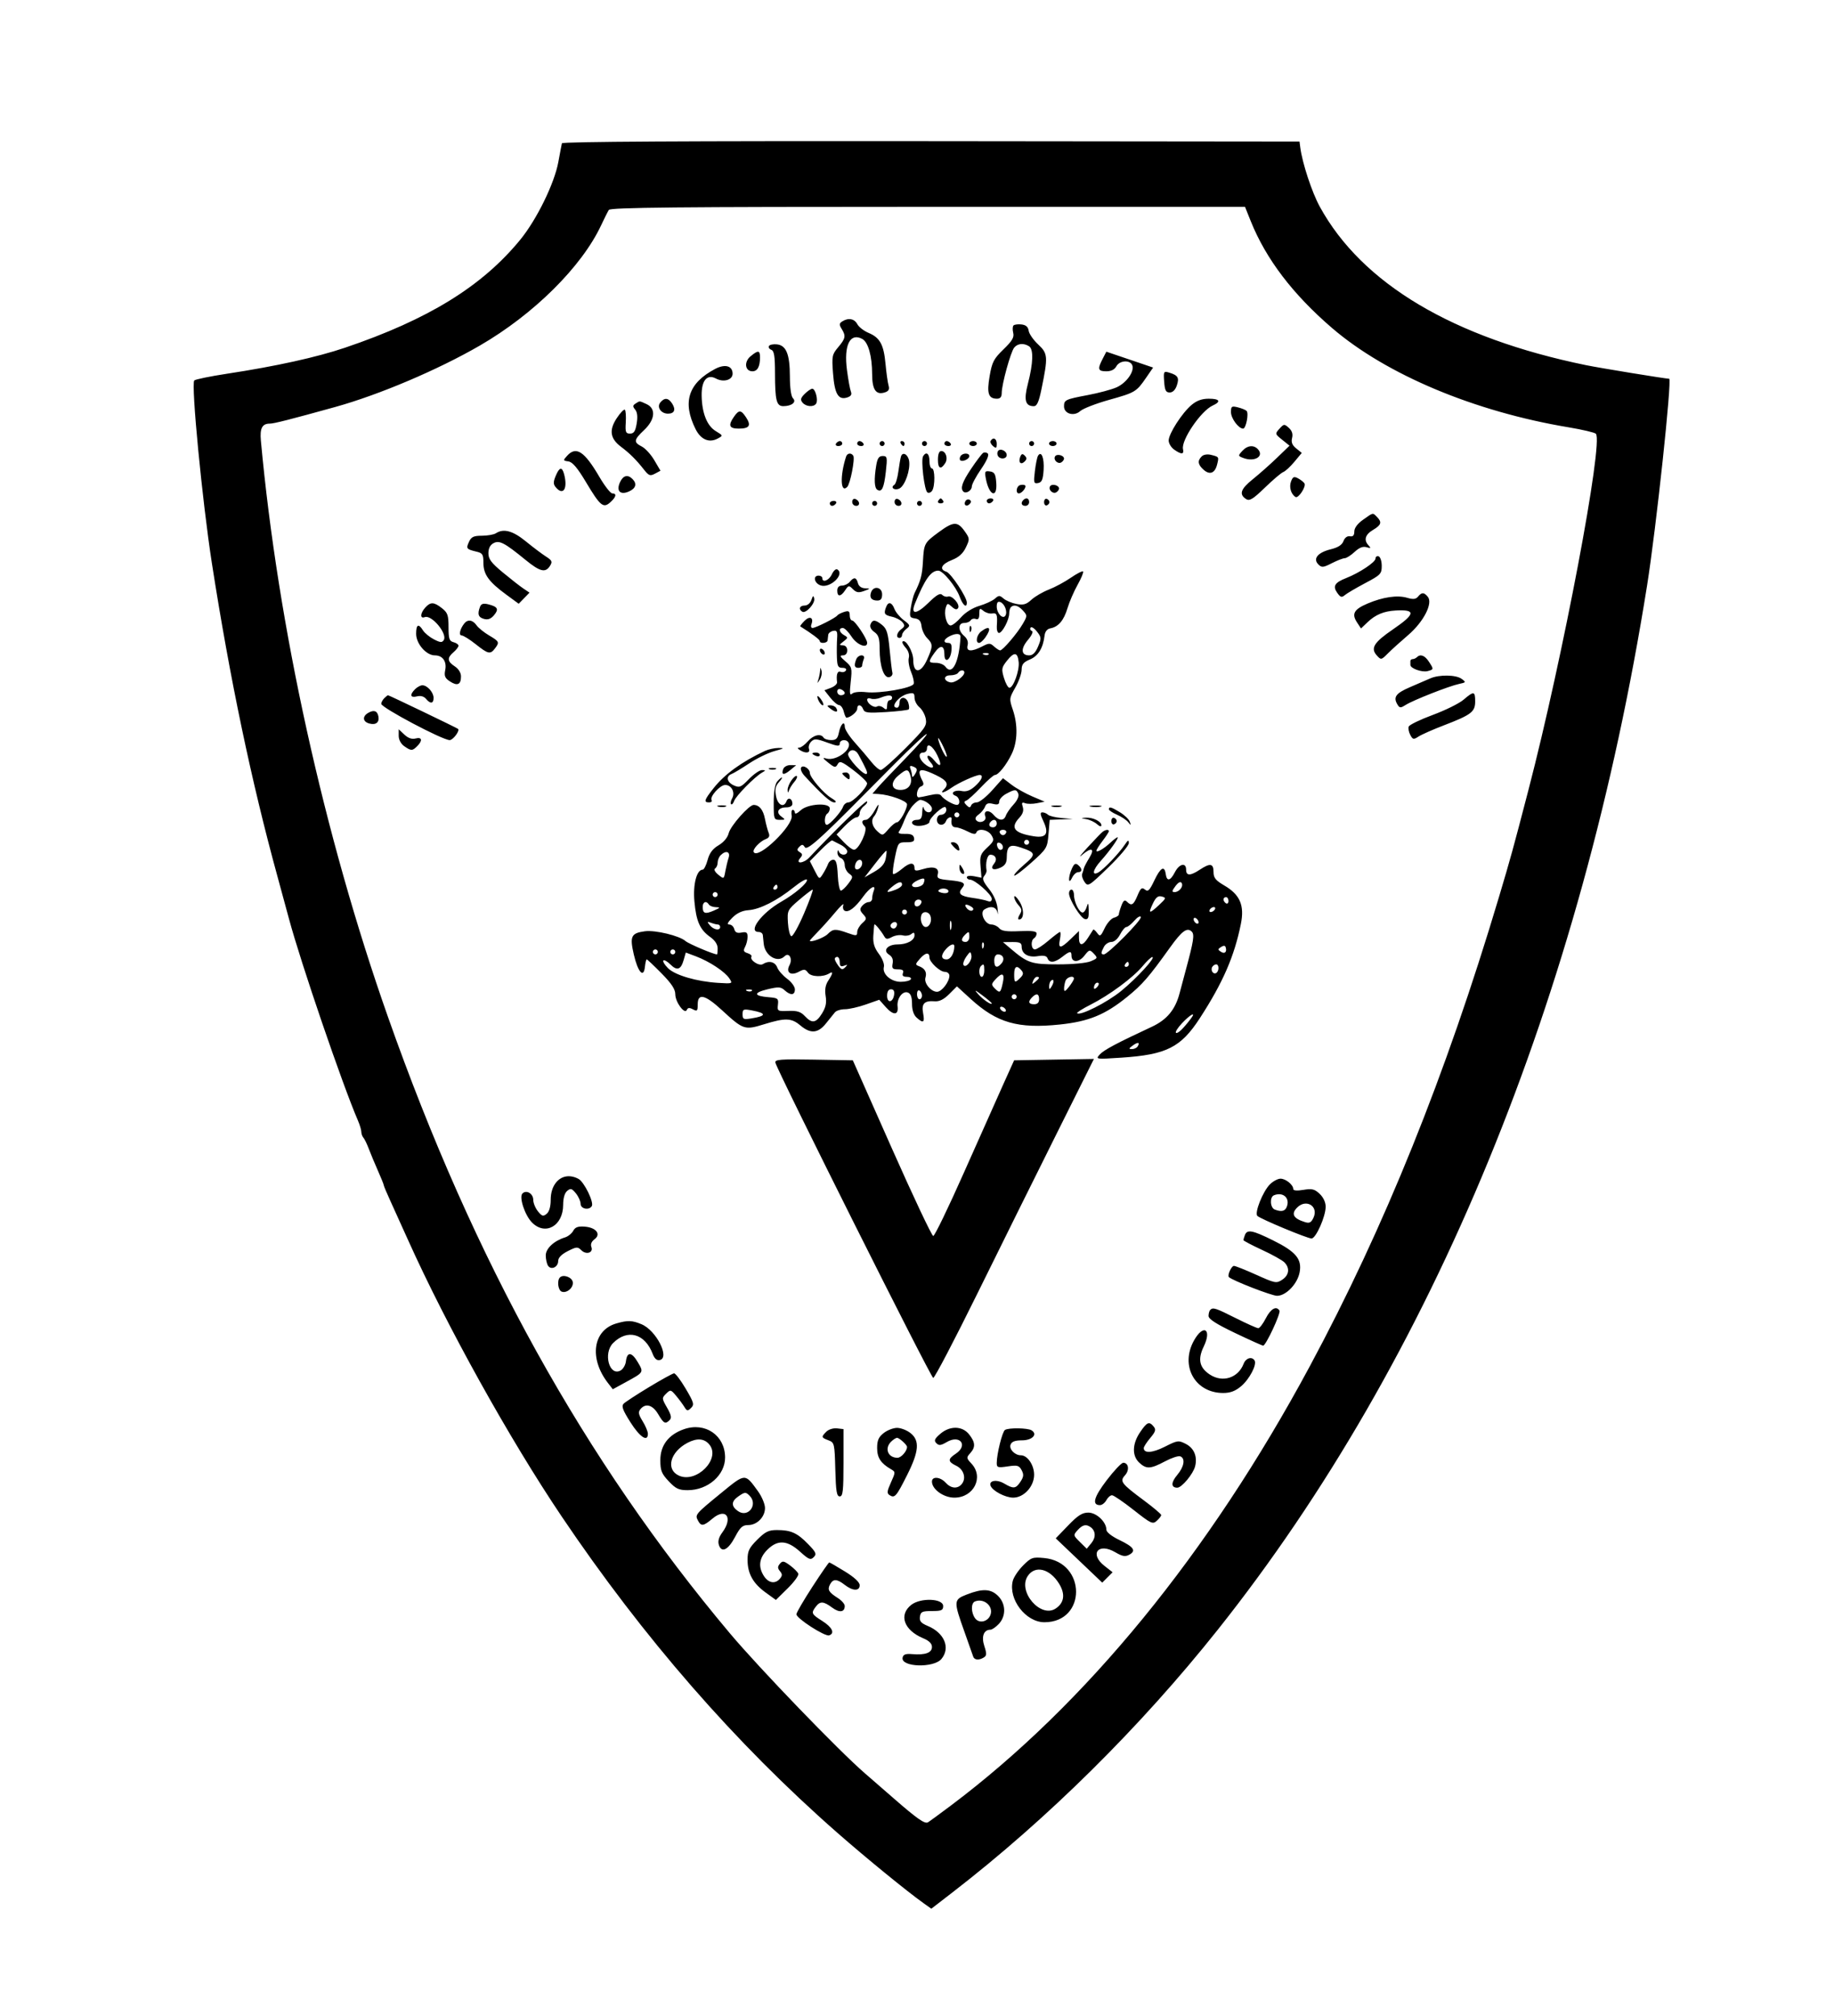 <svg xmlns="http://www.w3.org/2000/svg" width="736" height="809" viewBox="0 0 736 809" version="1.1">
	<path d="M 225.499 57.500 C 225.364 58.050, 224.719 61.425, 224.067 65 C 222.492 73.628, 215.360 88.175, 208.750 96.240 C 193.439 114.919, 171.852 128.218, 138.500 139.519 C 127.182 143.355, 110.685 146.995, 91.120 149.974 C 84.312 151.011, 78.391 152.228, 77.963 152.680 C 76.630 154.087, 81.168 201.181, 85.028 226 C 92.229 272.296, 100.924 313.802, 111.425 352 C 112.861 357.225, 114.894 364.701, 115.942 368.614 C 120.672 386.266, 137.452 435.366, 143.636 449.651 C 144.386 451.384, 145 453.432, 145 454.201 C 145 454.971, 145.378 456.027, 145.840 456.550 C 146.302 457.072, 147.272 459.075, 147.996 461 C 148.720 462.925, 150.367 466.876, 151.656 469.780 C 152.945 472.683, 154 475.300, 154 475.594 C 154 475.888, 155.174 478.687, 156.608 481.814 C 158.042 484.941, 161.237 492, 163.706 497.500 C 179.159 531.915, 204.459 577.456, 225.371 608.500 C 258.189 657.219, 295.040 699.512, 335.966 735.429 C 347.425 745.486, 364.015 759.035, 370.625 763.736 L 373.750 765.958 382.125 759.494 C 420.292 730.032, 457.644 693.061, 488.705 654 C 574.979 545.504, 634.664 400.339, 660.979 235 C 664.653 211.912, 671.058 152.011, 669.854 151.995 C 668.321 151.975, 642.046 147.678, 636.500 146.541 C 583.098 135.585, 546.578 113.846, 529.636 82.930 C 526.482 77.174, 522.633 65.485, 521.806 59.153 L 521.500 56.805 373.623 56.653 C 275.742 56.552, 225.662 56.838, 225.499 57.500 M 244.324 84.250 C 243.888 84.938, 242.512 87.680, 241.267 90.345 C 233.478 107.019, 214.158 126.180, 192.500 138.711 C 175.702 148.430, 152.111 158.444, 134.500 163.331 C 116.386 168.358, 109.923 170, 108.254 170 C 105.211 170, 104.236 171.865, 104.691 176.819 C 111.518 251.276, 130.040 335.282, 155.662 408 C 190.211 506.055, 234.518 585.932, 292.929 655.464 C 304.618 669.378, 336.654 702.600, 347.039 711.577 C 349.535 713.734, 354.669 718.200, 358.446 721.500 C 367.999 729.845, 371.124 732.036, 372.399 731.285 C 373.005 730.928, 377.100 727.934, 381.500 724.630 C 435.787 683.871, 485.176 623.456, 525.553 548.421 C 555.522 492.724, 580.139 431.684, 601.539 360 C 606.243 344.246, 607.160 340.913, 613.381 317 C 627.173 263.983, 643.603 177.140, 640.426 174.052 C 639.917 173.557, 635 172.400, 629.500 171.482 C 591.661 165.163, 556.304 150.319, 534.544 131.618 C 518.821 118.105, 508.017 103.901, 501.939 88.750 L 499.632 83 372.375 83 C 271.659 83, 244.952 83.261, 244.324 84.250 M 338 128.985 C 336.764 129.771, 336.720 130.293, 337.750 131.956 C 339.524 134.818, 339.339 135.808, 336.373 139.333 C 333.909 142.261, 333.781 142.918, 334.307 149.876 C 334.928 158.081, 336.426 160.634, 339.961 159.512 C 341.495 159.025, 341.946 158.326, 341.476 157.160 C 341.108 156.247, 340.396 152.350, 339.893 148.500 C 338.589 138.509, 341.109 133.382, 346.029 136.015 C 348.414 137.292, 349.987 142.892, 349.994 150.128 C 350.001 156.377, 351.527 158.602, 355.043 157.486 C 356.657 156.974, 357.033 156.277, 356.574 154.654 C 356.239 153.469, 355.694 149.575, 355.364 146 C 354.649 138.270, 353.130 135.499, 348.561 133.590 C 346.691 132.809, 344.659 131.231, 344.045 130.085 C 342.856 127.862, 340.452 127.425, 338 128.985 M 406.731 130.603 C 406.349 130.984, 406.294 132.324, 406.609 133.578 C 407.056 135.359, 406.203 136.807, 402.719 140.180 C 398.802 143.972, 398.121 145.285, 397.148 150.921 C 395.948 157.876, 396.644 160, 400.122 160 C 401.419 160, 402 159.283, 402 157.682 C 402 154.238, 405.592 141.197, 407.012 139.486 C 408.409 137.802, 410.803 137.590, 412.965 138.957 C 414.821 140.131, 414.651 145.699, 412.508 153.971 C 410.800 160.562, 411.444 163, 414.894 163 C 416.127 163, 416.894 161.295, 417.931 156.250 C 420.633 143.103, 420.545 141.888, 416.632 138.232 C 414.708 136.435, 412.992 133.960, 412.817 132.732 C 412.599 131.194, 411.711 130.408, 409.963 130.204 C 408.567 130.041, 407.113 130.221, 406.731 130.603 M 308.600 138.838 C 308.276 139.362, 308.684 140.048, 309.506 140.364 C 310.673 140.812, 311.003 142.859, 311.014 149.719 C 311.031 160.735, 311.604 163.005, 314.367 162.985 C 317.755 162.960, 319.746 161.346, 318.242 159.842 C 317.475 159.075, 316.994 155.711, 316.985 151.050 C 316.968 142.188, 315.538 138.627, 311.821 138.193 C 310.373 138.024, 308.924 138.314, 308.600 138.838 M 301.174 143.005 C 298.484 145.247, 298.977 149, 301.960 149 C 303.973 149, 305 147.114, 305 143.418 C 305 140.519, 304.253 140.439, 301.174 143.005 M 442.492 144.015 C 440.360 148.138, 440.615 149, 443.965 149 C 445.906 149, 447.299 148.310, 448 147 C 449.283 144.603, 453.529 144.331, 454.396 146.590 C 455.342 149.054, 452.040 153.680, 448.078 155.444 C 446.110 156.320, 440.968 157.704, 436.651 158.520 C 427.483 160.254, 427 160.482, 427 163.091 C 427 166.066, 431.015 167.226, 433.500 164.969 C 434.600 163.970, 439.775 161.955, 445 160.491 C 455.605 157.520, 456.035 157.263, 459.960 151.558 L 462.751 147.500 453.368 144.315 L 443.984 141.130 442.492 144.015 M 287 148.046 C 276.203 153.745, 273.727 161.380, 279.157 172.234 C 281.246 176.411, 284.585 177.827, 288.017 175.991 C 290.215 174.814, 290.213 174.808, 287.213 172.983 C 283.725 170.862, 281.694 165.744, 281.578 158.787 C 281.477 152.678, 283.739 149.987, 287.351 151.920 C 290.378 153.540, 294 152.477, 294 149.968 C 294 146.796, 290.953 145.959, 287 148.046 M 467.188 153.163 C 467.440 156.662, 467.870 157.500, 469.417 157.500 C 470.633 157.500, 471.679 156.463, 472.279 154.662 C 473.312 151.565, 472.729 150.596, 469.188 149.525 C 466.992 148.861, 466.892 149.042, 467.188 153.163 M 322.933 158.067 C 321.290 159.710, 321.110 160.428, 322.056 161.567 C 323.448 163.245, 326.597 163.461, 327.535 161.943 C 328.406 160.533, 327.221 156, 325.981 156 C 325.441 156, 324.070 156.930, 322.933 158.067 M 265 161.500 C 263.456 163.360, 265.254 166, 268.063 166 C 270.610 166, 271.292 164.440, 269.793 162.041 C 268.282 159.620, 266.708 159.442, 265 161.500 M 478.179 162.503 C 474.363 165.714, 469 174.056, 469 176.781 C 469 177.939, 470 179.587, 471.223 180.443 C 474.122 182.474, 475.240 182.413, 474.750 180.250 C 473.938 176.669, 481.935 164.898, 486.635 162.757 C 490.155 161.153, 489.503 160, 485.077 160 C 482.350 160, 480.247 160.763, 478.179 162.503 M 255.064 161.939 C 253.889 162.683, 253.861 163.127, 254.908 164.389 C 255.766 165.423, 255.963 167.259, 255.506 169.965 C 254.977 173.096, 254.379 174, 252.837 174 C 251.109 174, 250.885 173.416, 251.124 169.533 C 251.275 167.075, 251.117 164.784, 250.774 164.441 C 250.431 164.097, 248.968 165.602, 247.525 167.784 C 244.343 172.591, 244.834 175.985, 249.185 179.267 C 252.769 181.972, 255.370 184.554, 258.370 188.385 C 260.355 190.921, 260.896 191.126, 262.841 190.085 L 265.054 188.901 262.590 184.700 C 261.234 182.390, 258.972 179.913, 257.563 179.195 C 254.186 177.476, 254.323 176.504, 258.500 172.565 C 262.917 168.399, 263.327 163.926, 259.453 162.161 C 256.446 160.790, 256.848 160.811, 255.064 161.939 M 494 165.392 C 494 167.886, 497.035 172, 498.875 172 C 500.036 172, 501.238 165.832, 500.262 164.883 C 499.843 164.475, 498.262 163.836, 496.750 163.462 C 494.279 162.852, 494 163.048, 494 165.392 M 294.557 167.223 C 292.110 170.716, 292.616 172, 296.441 172 C 300.734 172, 301.553 170.773, 299.427 167.528 C 297.393 164.425, 296.553 164.372, 294.557 167.223 M 513.461 172.044 C 511.628 174.068, 511.647 174.144, 514.548 176.477 L 517.500 178.850 512.500 183.678 C 509.750 186.333, 505.339 190.241, 502.698 192.363 C 497.830 196.272, 497.136 198.427, 500.137 200.316 C 501.454 201.146, 502.915 200.240, 507.637 195.664 C 510.861 192.538, 514.175 189.729, 515 189.421 C 515.825 189.114, 517.830 187.262, 519.456 185.307 L 522.413 181.753 520.172 179.938 C 518.553 178.627, 518.095 177.470, 518.522 175.768 C 518.924 174.168, 518.506 172.862, 517.219 171.698 C 515.423 170.073, 515.227 170.091, 513.461 172.044 M 397.570 176.887 C 397.269 177.374, 397.692 178.329, 398.511 179.009 C 399.750 180.038, 400 179.889, 400 178.122 C 400 175.977, 398.579 175.254, 397.570 176.887 M 335.500 178 C 335.160 178.550, 335.584 179, 336.441 179 C 337.298 179, 338 178.550, 338 178 C 338 177.450, 337.577 177, 337.059 177 C 336.541 177, 335.840 177.450, 335.500 178 M 344 178 C 344 178.550, 344.702 179, 345.559 179 C 346.416 179, 346.840 178.550, 346.500 178 C 346.160 177.450, 345.459 177, 344.941 177 C 344.423 177, 344 177.450, 344 178 M 353 178 C 353 178.550, 353.450 179, 354 179 C 354.550 179, 355 178.550, 355 178 C 355 177.450, 354.550 177, 354 177 C 353.450 177, 353 177.450, 353 178 M 361.500 178 C 361.840 178.550, 362.316 179, 362.559 179 C 362.802 179, 363 178.550, 363 178 C 363 177.450, 362.523 177, 361.941 177 C 361.359 177, 361.160 177.450, 361.500 178 M 370 178 C 370 178.550, 370.450 179, 371 179 C 371.550 179, 372 178.550, 372 178 C 372 177.450, 371.550 177, 371 177 C 370.450 177, 370 177.450, 370 178 M 379 178 C 379 178.550, 379.702 179, 380.559 179 C 381.416 179, 381.840 178.550, 381.500 178 C 381.160 177.450, 380.459 177, 379.941 177 C 379.423 177, 379 177.450, 379 178 M 389 178 C 389 178.550, 389.675 179, 390.500 179 C 391.325 179, 392 178.550, 392 178 C 392 177.450, 391.325 177, 390.500 177 C 389.675 177, 389 177.450, 389 178 M 413 178 C 413 178.550, 413.450 179, 414 179 C 414.550 179, 415 178.550, 415 178 C 415 177.450, 414.550 177, 414 177 C 413.450 177, 413 177.450, 413 178 M 421 178 C 421 178.550, 421.675 179, 422.500 179 C 423.325 179, 424 178.550, 424 178 C 424 177.450, 423.325 177, 422.500 177 C 421.675 177, 421 177.450, 421 178 M 498.517 180.981 C 496.782 182.899, 496.800 182.990, 499.075 183.832 C 503.397 185.431, 507.256 183.219, 504.964 180.456 C 503.278 178.426, 500.635 178.641, 498.517 180.981 M 400.473 181.044 C 400.148 181.570, 400.160 182.450, 400.500 183 C 401.424 184.495, 404 184.206, 404 182.607 C 404 180.911, 401.296 179.713, 400.473 181.044 M 227.573 182.920 C 225.910 184.757, 225.933 184.853, 228.115 185.170 C 229.752 185.407, 231.743 187.758, 235.171 193.500 C 240.890 203.082, 242.126 204.101, 244.941 201.553 C 247.289 199.429, 247.597 198, 245.708 198 C 244.997 198, 242.676 195.026, 240.550 191.392 C 234.505 181.058, 231.206 178.905, 227.573 182.920 M 376.400 184.517 C 376.400 188.099, 377.574 188.623, 379.338 185.826 C 380.533 183.932, 379.557 181, 377.731 181 C 376.875 181, 376.400 182.255, 376.400 184.517 M 394.492 181.792 C 393.946 182.181, 391.813 185.008, 389.750 188.073 C 386.168 193.397, 385.290 195.957, 386.598 197.264 C 387.625 198.292, 390 196.862, 390 195.216 C 390 194.353, 391.656 191.242, 393.680 188.303 C 395.972 184.975, 397.006 182.606, 396.422 182.022 C 395.906 181.506, 395.037 181.402, 394.492 181.792 M 339.534 183.250 C 337.026 191.016, 337.289 198.111, 339.985 195.415 C 341.214 194.186, 343.186 184.110, 342.435 182.895 C 341.633 181.598, 340.003 181.798, 339.534 183.250 M 361.575 183.167 C 361.341 183.900, 360.865 186.627, 360.517 189.227 C 360.169 191.826, 359.453 194.220, 358.926 194.546 C 357.096 195.677, 359.071 197.032, 361.025 195.986 C 363.189 194.829, 365.365 188.591, 364.847 185.034 C 364.459 182.376, 362.234 181.106, 361.575 183.167 M 370.451 183.079 C 369.495 184.626, 370.958 196.856, 372.190 197.618 C 372.759 197.969, 373.616 197.636, 374.096 196.878 C 375.302 194.974, 375.227 188, 374 188 C 373.450 188, 373 186.650, 373 185 C 373 182.006, 371.714 181.036, 370.451 183.079 M 385.459 183.067 C 385.096 183.653, 385.050 184.384, 385.357 184.690 C 386.179 185.513, 389 184.229, 389 183.031 C 389 181.674, 386.303 181.701, 385.459 183.067 M 409.409 183.376 C 408.562 185.584, 409.689 186.711, 411.217 185.183 C 412.119 184.281, 412.122 183.722, 411.233 182.833 C 410.343 181.943, 409.909 182.072, 409.409 183.376 M 416.569 182.889 C 416.207 183.474, 415.638 186.259, 415.304 189.079 C 414.752 193.740, 414.869 194.172, 416.599 193.843 C 418.103 193.557, 418.565 192.463, 418.810 188.601 C 419.116 183.807, 417.906 180.725, 416.569 182.889 M 423.419 183.131 C 422.567 184.510, 424.524 186.412, 425.913 185.554 C 426.511 185.184, 427 184.507, 427 184.048 C 427 182.718, 424.129 181.982, 423.419 183.131 M 482.247 183.153 C 480.490 184.910, 480.693 186.412, 482.963 188.466 C 485.442 190.710, 487.548 189.937, 488.420 186.463 C 489.212 183.308, 489.237 183.349, 485.994 182.535 C 484.526 182.166, 482.978 182.422, 482.247 183.153 M 351.642 186.750 C 350.715 192.359, 350.871 195.802, 352.087 196.554 C 353.894 197.671, 354.763 195.810, 355.497 189.250 C 356.144 183.464, 356.050 183, 354.229 183 C 352.733 183, 352.113 183.897, 351.642 186.750 M 223 191.001 C 222.009 193.393, 222.009 194.306, 223.001 195.501 C 226.012 199.129, 227.943 196.120, 226.370 190.250 C 225.549 187.187, 224.481 187.425, 223 191.001 M 395.652 192.182 C 396.932 198.932, 400.274 200.193, 399.807 193.750 C 399.552 190.224, 399.119 189.446, 397.261 189.182 C 395.228 188.893, 395.081 189.169, 395.652 192.182 M 248.806 193.527 C 247.196 197.060, 248.940 198.804, 252.473 197.194 C 255.209 195.948, 255.700 194.100, 253.800 192.200 C 251.900 190.300, 250.052 190.791, 248.806 193.527 M 518.102 193.206 C 517.255 195.450, 518.080 198.313, 519.896 199.436 C 521.045 200.146, 524.268 195.243, 523.486 193.977 C 523.157 193.446, 522.006 192.539, 520.928 191.962 C 519.299 191.090, 518.822 191.300, 518.102 193.206 M 409.250 194.718 C 407.839 195.224, 407.524 198, 408.878 198 C 410.188 198, 412.221 195.249, 411.299 194.724 C 410.859 194.474, 409.938 194.472, 409.250 194.718 M 421.419 195.131 C 420.567 196.510, 422.524 198.412, 423.913 197.554 C 424.511 197.184, 425 196.507, 425 196.048 C 425 194.718, 422.129 193.982, 421.419 195.131 M 342 201.417 C 342 202.287, 342.712 203, 343.583 203 C 345.349 203, 345.042 200.847, 343.188 200.229 C 342.534 200.011, 342 200.546, 342 201.417 M 359 201.417 C 359 202.287, 359.712 203, 360.583 203 C 362.349 203, 362.042 200.847, 360.188 200.229 C 359.534 200.011, 359 200.546, 359 201.417 M 376.500 201 C 376.160 201.550, 376.610 202, 377.500 202 C 378.390 202, 378.840 201.550, 378.500 201 C 378.160 200.450, 377.710 200, 377.500 200 C 377.290 200, 376.840 200.450, 376.500 201 M 387.469 201.050 C 386.519 202.588, 387.820 203.580, 389.104 202.296 C 389.822 201.578, 389.839 201.019, 389.156 200.597 C 388.596 200.251, 387.837 200.455, 387.469 201.050 M 396 201 C 396 201.550, 396.423 202, 396.941 202 C 397.459 202, 398.160 201.550, 398.500 201 C 398.840 200.450, 398.416 200, 397.559 200 C 396.702 200, 396 200.450, 396 201 M 410.667 200.667 C 409.516 201.817, 409.938 203, 411.500 203 C 412.325 203, 413 202.325, 413 201.500 C 413 199.938, 411.817 199.516, 410.667 200.667 M 419 201.500 C 419 202.417, 419.484 203.005, 420.075 202.808 C 420.666 202.611, 421.150 202.022, 421.150 201.500 C 421.150 200.978, 420.666 200.389, 420.075 200.192 C 419.484 199.995, 419 200.583, 419 201.500 M 333 202 C 333 202.550, 333.423 203, 333.941 203 C 334.459 203, 335.160 202.550, 335.500 202 C 335.840 201.450, 335.416 201, 334.559 201 C 333.702 201, 333 201.450, 333 202 M 350 202 C 350 202.550, 350.450 203, 351 203 C 351.550 203, 352 202.550, 352 202 C 352 201.450, 351.550 201, 351 201 C 350.450 201, 350 201.450, 350 202 M 368 202 C 368 202.550, 368.450 203, 369 203 C 369.550 203, 370 202.550, 370 202 C 370 201.450, 369.550 201, 369 201 C 368.450 201, 368 201.450, 368 202 M 547 208.574 C 544.790 210.137, 543.500 211.870, 543.500 213.275 C 543.500 214.847, 542.982 215.413, 541.735 215.203 C 540.654 215.021, 539.650 215.771, 539.144 217.140 C 538.573 218.684, 536.985 219.703, 534.005 220.437 C 528.846 221.709, 526.790 224.219, 529.054 226.482 C 530.413 227.842, 530.987 227.791, 534.498 226.001 C 536.657 224.900, 538.980 224, 539.660 224 C 540.340 224, 542.118 222.868, 543.611 221.484 C 545.490 219.743, 546.968 219.162, 548.413 219.597 C 550.112 220.108, 550.268 219.981, 549.250 218.912 C 547.197 216.757, 547.817 214.539, 551 212.659 C 554.338 210.687, 554.683 209.540, 552.571 207.429 C 550.819 205.676, 551.211 205.595, 547 208.574 M 376.846 213.465 C 370.924 217.810, 370.797 218.045, 370.382 225.374 C 370.069 230.888, 369.520 232.950, 367.007 238.038 C 366.589 238.885, 365.933 241.436, 365.549 243.709 C 364.906 247.514, 365.035 247.867, 367.176 248.171 C 368.883 248.413, 369.586 249.250, 369.824 251.324 C 370.001 252.876, 371.014 255.014, 372.074 256.074 C 374.461 258.461, 374.452 259.407, 371.993 264.826 C 369.485 270.353, 366.500 270.362, 366.500 264.843 C 366.500 261.510, 363.412 256.254, 362.179 257.488 C 361.904 257.763, 362.483 258.876, 363.465 259.961 C 364.536 261.145, 365.031 262.773, 364.702 264.030 C 364.401 265.182, 364.823 267.725, 365.639 269.679 C 366.456 271.634, 366.916 273.775, 366.662 274.437 C 366.015 276.123, 353.124 278.387, 347.670 277.772 C 344.996 277.471, 342.648 277.720, 341.942 278.381 C 341.017 279.246, 340.892 278.167, 341.395 273.635 C 342.009 268.093, 341.892 267.640, 339.272 265.387 C 337.084 263.505, 336.869 263.002, 338.250 263.001 C 339.333 263, 340 262.238, 340 261 C 340 259.774, 339.323 258.988, 338.250 258.968 C 336.688 258.940, 336.715 258.772, 338.500 257.410 C 340.374 255.981, 340.390 255.822, 338.750 254.893 C 336.725 253.745, 336.421 251.994, 338.250 252.012 C 338.938 252.019, 340.517 253.594, 341.759 255.512 C 343.871 258.773, 348 260.405, 348 257.980 C 348 256.355, 343.076 249, 341.987 249 C 341.444 249, 341 248.070, 341 246.933 C 341 245.247, 340.584 244.995, 338.750 245.567 C 337.512 245.954, 336.275 246.598, 336 247 C 335.331 247.979, 327.345 252, 326.071 252 C 325.517 252, 325.314 251.347, 325.620 250.548 C 326.649 247.867, 324.995 247.005, 322.880 249.120 C 321.754 250.246, 320.983 251.260, 321.167 251.375 C 325.837 254.294, 328.988 256.659, 328.993 257.250 C 329.004 258.386, 331.981 258.148, 332.125 257 C 332.194 256.450, 332.306 255.444, 332.375 254.764 C 332.444 254.084, 333.327 253.368, 334.339 253.173 C 335.861 252.880, 336.137 253.393, 335.943 256.160 C 335.815 257.997, 335.775 261.413, 335.855 263.750 C 335.977 267.327, 336.326 268, 338.059 268 C 339.265 268, 339.844 268.443, 339.458 269.068 C 339.095 269.656, 338.168 269.895, 337.399 269.600 C 336.074 269.091, 335.522 270.652, 335.927 273.757 C 336.017 274.449, 334.913 275.463, 333.472 276.011 L 330.853 277.006 333.177 279.948 C 334.454 281.566, 336.054 282.914, 336.731 282.945 C 337.408 282.975, 338.244 284.125, 338.589 285.500 C 338.934 286.875, 339.423 288, 339.674 288 C 341.188 288, 344 285.702, 344 284.465 C 344 282.486, 345.634 282.604, 346.415 284.640 C 346.953 286.042, 348.278 286.202, 355.582 285.747 C 360.278 285.454, 364.359 284.975, 364.651 284.682 C 364.943 284.390, 364.886 283.217, 364.524 282.075 C 363.682 279.422, 361 279.364, 361 282 C 361 283.100, 360.550 284, 360 284 C 357.028 284, 360.605 279.325, 364.250 278.446 C 366.617 277.876, 367 278.089, 367 279.981 C 367 281.190, 367.899 282.927, 368.997 283.840 C 370.095 284.753, 371.237 286.850, 371.535 288.500 C 372.023 291.208, 371.229 292.353, 363.391 300.250 C 358.615 305.063, 354.152 309, 353.472 309 C 352.793 309, 351.083 307.538, 349.672 305.750 C 348.261 303.962, 345.289 300.475, 343.069 298 C 340.848 295.525, 339.024 292.686, 339.016 291.691 C 338.992 288.950, 337.340 290.551, 336.654 293.979 C 336.178 296.360, 335.528 297, 333.584 297 C 332.228 297, 330.840 296.550, 330.500 296 C 329.403 294.225, 326.418 294.934, 324.187 297.500 C 322.991 298.875, 321.448 300.007, 320.757 300.015 C 319.910 300.026, 319.990 300.347, 321 301 C 323.273 302.469, 325.294 302.208, 324.649 300.529 C 324.339 299.720, 324.736 298.407, 325.532 297.611 C 326.794 296.349, 327.617 296.398, 331.989 297.996 C 336.110 299.502, 337 299.577, 337 298.414 C 337 296.850, 339.558 296.475, 340.444 297.910 C 342.163 300.691, 335.467 305.581, 331.574 304.387 C 329.966 303.895, 330.144 304.266, 332.368 306.041 C 334.964 308.114, 335.324 308.173, 336.165 306.669 C 336.980 305.213, 337.770 305.517, 342.548 309.124 C 345.546 311.388, 347.987 313.749, 347.971 314.370 C 347.924 316.158, 342.191 322, 340.483 322 C 339.633 322, 338.660 322.788, 338.322 323.750 C 337.584 325.849, 332.959 331, 331.813 331 C 330.650 331, 330.806 327.238, 332 326.500 C 332.550 326.160, 333 325.234, 333 324.441 C 333 321.981, 324.120 322.539, 321.314 325.174 C 320.042 326.370, 319 326.820, 319 326.174 C 319 325.528, 318.612 325, 318.139 325 C 317.665 325, 317.473 326.024, 317.712 327.276 C 318.474 331.259, 304.317 344.941, 302.491 341.986 C 301.831 340.918, 304.865 337.650, 307.430 336.665 C 308.655 336.195, 308.981 335.442, 308.478 334.242 C 308.078 333.284, 307.406 330.758, 306.987 328.628 C 306.260 324.938, 304.735 323.049, 302.458 323.015 C 300.601 322.988, 293.153 331.417, 292.429 334.365 C 291.999 336.114, 290.422 337.999, 288.377 339.205 C 285.998 340.609, 284.724 342.312, 283.976 345.090 C 283.397 347.241, 282.502 349, 281.987 349 C 279.592 349, 278.060 354.837, 278.667 361.646 C 279.386 369.701, 280.863 373.054, 284.985 375.989 C 286.923 377.369, 288 379.005, 288 380.568 C 288 381.906, 287.881 383, 287.736 383 C 286.392 383, 276.378 378.758, 275.123 377.656 C 272.659 375.495, 262.969 373.158, 258.785 373.716 C 253.281 374.449, 252.668 375.737, 254.353 383.030 C 255.999 390.154, 258.313 392.718, 258.813 387.973 C 258.986 386.338, 259.314 385, 259.542 385 C 259.771 385, 262.442 387.525, 265.479 390.610 C 269.504 394.700, 271 396.973, 271 398.999 C 271 402.154, 274.804 407.280, 275.645 405.258 C 276.020 404.355, 276.685 404.296, 278.081 405.043 C 279.777 405.951, 280 405.718, 280 403.035 C 280 398.431, 282.946 399.134, 289.693 405.350 C 298.290 413.269, 298.816 413.446, 306.611 411.038 C 315.178 408.392, 317.580 408.468, 321.182 411.500 C 325.247 414.921, 328.261 414.700, 331.426 410.750 C 332.858 408.962, 334.491 406.938, 335.055 406.250 C 335.618 405.563, 337.422 405, 339.064 405 C 340.706 405, 344.480 404.146, 347.450 403.102 L 352.851 401.204 355.489 404.164 C 358.510 407.555, 360.633 407.440, 360.211 403.908 C 359.829 400.717, 362.219 397.486, 364.355 398.306 C 365.490 398.742, 366 400.139, 366 402.814 C 366 405.299, 366.656 407.284, 367.829 408.345 C 370.537 410.796, 371.163 410.384, 370.456 406.615 C 369.729 402.743, 370.946 401.494, 375.135 401.813 C 376.989 401.955, 378.793 401.053, 380.926 398.920 L 384.024 395.822 389.512 400.837 C 400.044 410.463, 408.466 412.889, 425.276 411.140 C 436.915 409.929, 443.510 407.222, 452.374 400.018 C 458.480 395.055, 461.008 392.139, 469.553 380.207 C 474.320 373.550, 476.421 372.021, 478.265 373.865 C 479.412 375.012, 479.006 377.658, 475.940 389 C 475.271 391.475, 474.107 395.833, 473.353 398.683 C 471.631 405.196, 468.273 409.229, 462.227 412.046 C 448.197 418.581, 442.994 421.349, 441.376 423.137 C 439.594 425.106, 439.654 425.116, 450.041 424.430 C 468.120 423.237, 473.879 420.337, 481.505 408.590 C 490.746 394.355, 495.340 383.808, 497.972 370.785 C 499.477 363.340, 497.636 359.043, 491.370 355.371 C 487.801 353.279, 487 352.278, 487 349.905 C 487 346.480, 485.642 346.257, 481.500 349 C 477.683 351.528, 476 351.528, 476 349 C 476 345.989, 473.259 346.598, 471.500 350 C 469.656 353.566, 468.260 353.850, 467.820 350.750 C 467.315 347.197, 465.720 348.098, 463.230 353.344 C 461.310 357.389, 460.689 357.987, 459.465 356.971 C 458.248 355.961, 457.745 356.367, 456.487 359.378 C 454.874 363.237, 454.091 363.691, 452.237 361.837 C 451.353 360.953, 450.825 361.329, 450.037 363.402 C 449.467 364.903, 449 366.498, 449 366.948 C 449 367.399, 448.115 367.998, 447.033 368.281 C 445.950 368.564, 444.278 370.446, 443.316 372.463 C 441.732 375.784, 441.448 375.966, 440.294 374.388 C 439.594 373.430, 438.880 372.838, 438.708 373.073 C 438.536 373.308, 437.621 374.738, 436.674 376.250 C 434.490 379.742, 433 379.764, 433 376.304 L 433 373.608 429.702 376.804 C 425.595 380.785, 424.584 380.830, 425.350 377 C 425.680 375.350, 425.695 374, 425.384 374 C 425.073 374, 422.978 375.575, 420.729 377.500 C 418.480 379.425, 416.046 381, 415.320 381 C 413.783 381, 413.527 377.410, 415 376.500 C 415.550 376.160, 416 375.313, 416 374.618 C 416 373.690, 414.165 373.437, 409.116 373.669 C 403.939 373.907, 401.925 373.615, 400.994 372.492 C 400.312 371.672, 398.901 371, 397.856 371 C 395.251 371, 393.041 366.219, 395.057 364.944 C 397.585 363.344, 399.849 363.908, 400.301 366.250 C 400.540 367.488, 400.549 366.700, 400.323 364.500 C 400.065 361.998, 398.772 359.078, 396.871 356.704 C 394.533 353.784, 394.090 352.596, 394.951 351.559 C 395.567 350.817, 396.001 349.826, 395.917 349.355 C 395.378 346.352, 396.182 343, 397.441 343 C 399.563 343, 400.351 344.872, 398.944 346.568 C 397.198 348.671, 398.549 349.527, 401.496 348.184 C 403.284 347.369, 404.004 346.250, 404.015 344.271 C 404.042 339.443, 405.189 338.590, 409.627 340.095 C 415.783 342.182, 415.904 342.788, 411.001 346.985 C 408.527 349.103, 406.735 351.069, 407.021 351.354 C 407.306 351.639, 410.410 349.296, 413.920 346.148 C 420.121 340.584, 420.314 340.262, 420.774 334.712 L 421.248 329 425.874 328.825 L 430.500 328.651 426 328.262 C 423.525 328.049, 421.073 327.452, 420.550 326.937 C 420.028 326.422, 419.022 326, 418.316 326 C 417.338 326, 417.419 326.811, 418.658 329.409 C 421.091 334.510, 419.927 336.404, 414.858 335.593 C 406.973 334.332, 405.305 332.196, 409.060 328.166 C 410.470 326.653, 410.907 325.282, 410.445 323.826 C 409.908 322.134, 410.103 321.825, 411.396 322.322 C 412.290 322.665, 414.416 322.667, 416.120 322.326 L 419.219 321.706 414.271 319.603 C 411.549 318.446, 407.787 316.327, 405.911 314.893 L 402.500 312.285 398.168 317.143 C 395.785 319.814, 393.010 322, 392.001 322 C 390.992 322, 389.960 322.563, 389.708 323.250 C 389.352 324.222, 388.944 324.194, 387.875 323.125 C 386.793 322.043, 386.769 321.651, 387.765 321.287 C 388.461 321.032, 391.123 318.613, 393.681 315.912 C 396.239 313.210, 398.747 311, 399.255 311 C 400.667 311, 403.894 306.954, 406.034 302.500 C 408.366 297.647, 408.530 290.910, 406.463 284.845 C 404.973 280.471, 405.002 280.201, 407.451 275.917 C 408.840 273.488, 409.981 270.269, 409.988 268.763 C 409.997 266.613, 410.713 265.729, 413.328 264.636 C 416.658 263.245, 418.602 260.061, 419.203 255.010 C 419.390 253.445, 420.243 252.385, 421.500 252.157 C 424.723 251.571, 426.925 248.990, 428.386 244.086 C 429.137 241.564, 430.968 237.324, 432.456 234.664 C 433.944 232.004, 434.931 229.598, 434.651 229.317 C 434.370 229.037, 432.146 230.179, 429.709 231.856 C 427.272 233.533, 423.303 235.669, 420.889 236.602 C 418.475 237.536, 415.345 239.362, 413.933 240.661 C 411.861 242.568, 410.705 242.898, 407.933 242.374 C 406.045 242.017, 403.712 241.042, 402.750 240.208 C 401.184 238.850, 400.816 238.854, 399.250 240.246 C 398.288 241.102, 395.484 242.399, 393.020 243.129 C 390.336 243.923, 387.388 245.766, 385.666 247.727 C 384.086 249.527, 382.213 251, 381.505 251 C 379.915 251, 378.696 246.534, 379.550 243.842 C 380.138 241.990, 380.305 241.966, 381.991 243.492 C 383.261 244.641, 384.009 244.794, 384.499 244.002 C 385.380 242.577, 382.032 238.774, 380.435 239.387 C 379.780 239.638, 378.737 239.337, 378.118 238.718 C 377.283 237.883, 375.853 238.710, 372.589 241.913 C 367.789 246.623, 365.331 246.760, 367.178 242.214 C 371.164 232.404, 373.578 229, 376.549 229 C 378.412 229, 383.645 235.376, 385.112 239.434 C 386.364 242.895, 388 244.235, 388 241.799 C 388 239.626, 381.617 230.013, 379.789 229.433 C 376.801 228.485, 377.776 226.391, 381.973 224.743 C 384.759 223.649, 386.443 222.139, 387.611 219.690 C 389.216 216.323, 389.197 216.085, 387.070 213.099 C 384.275 209.173, 382.614 209.232, 376.846 213.465 M 199 214 C 198.175 214.533, 195.660 214.976, 193.411 214.985 C 190.042 214.997, 189.123 215.435, 188.198 217.464 C 186.974 220.152, 187.172 220.406, 191.250 221.381 C 193.659 221.957, 194 222.514, 194 225.884 C 194 230.489, 196.125 233.453, 203.092 238.568 L 208.158 242.286 210.329 240.057 L 212.500 237.828 210.025 236.164 C 208.664 235.249, 204.952 232.346, 201.775 229.714 C 197.146 225.877, 196 224.346, 196 221.999 C 196 220.070, 196.700 218.696, 198.051 217.973 C 200.406 216.712, 202.458 217.788, 210.978 224.750 C 216.719 229.441, 218.917 229.964, 220.724 227.071 C 221.766 225.401, 221.545 224.898, 219.075 223.321 C 217.506 222.319, 213.882 219.588, 211.022 217.250 C 205.805 212.988, 202.112 211.989, 199 214 M 551.998 224.167 C 551.996 225.600, 545.528 229.900, 540.283 231.955 C 535.637 233.775, 534.753 235.202, 536.619 237.866 C 537.932 239.741, 538.425 239.889, 539.723 238.798 C 540.571 238.084, 544.243 235.925, 547.882 234 C 554.065 230.730, 554.500 230.275, 554.500 227.083 C 554.500 225.204, 553.938 223.479, 553.250 223.250 C 552.563 223.021, 551.999 223.433, 551.998 224.167 M 333.844 230.444 C 332.714 232.923, 330 234.022, 330 232 C 330 231.450, 329.325 231, 328.500 231 C 326.174 231, 326.732 233.965, 329.232 234.890 C 333.039 236.298, 339.206 230.481, 336.004 228.503 C 335.457 228.164, 334.484 229.038, 333.844 230.444 M 341 233.500 C 340.315 234.325, 338.910 235, 337.878 235 C 336.667 235, 336 235.710, 336 237 C 336 239.606, 337.393 239.547, 339.173 236.866 C 340.511 234.851, 340.685 234.828, 342.304 236.447 C 343.669 237.812, 344.576 237.957, 346.759 237.159 C 349.360 236.209, 349.380 236.154, 347.156 236.079 C 345.695 236.030, 344.616 235.247, 344.290 234 C 343.666 231.615, 342.688 231.466, 341 233.500 M 349.604 237.590 C 348.785 239.725, 349.703 241, 352.059 241 C 353.463 241, 354 240.308, 354 238.500 C 354 235.619, 350.628 234.921, 349.604 237.590 M 569.070 239.415 C 568.179 240.490, 567.126 240.604, 564.698 239.891 C 560.769 238.736, 555.006 239.574, 548.822 242.199 C 543.366 244.515, 542.337 246.339, 544.567 249.742 L 546.179 252.203 548.839 249.665 C 551.984 246.665, 555.372 245.255, 560.074 244.990 C 568.326 244.525, 568.067 246.375, 559.015 252.560 C 551.343 257.802, 549.904 260.131, 552.537 263.041 C 554.215 264.895, 554.318 264.876, 556.963 262.219 C 558.453 260.724, 562.108 257.416, 565.086 254.869 C 571.309 249.547, 575.141 242.080, 572.984 239.481 C 571.449 237.631, 570.564 237.616, 569.070 239.415 M 325.625 240.750 C 325.188 242.045, 324.045 243, 322.933 243 C 320.899 243, 320.326 244.466, 321.964 245.477 C 323.381 246.354, 327.184 242.156, 326.754 240.189 C 326.459 238.838, 326.234 238.950, 325.625 240.750 M 400 243.409 C 400 246.135, 402.452 248.696, 403.476 247.040 C 404.403 245.540, 403.194 242.288, 401.462 241.624 C 400.435 241.230, 400 241.761, 400 243.409 M 170.655 243.829 C 168.612 246.087, 168.488 248.410, 170.451 247.657 C 173.223 246.593, 179.650 254.330, 178.090 256.854 C 177.414 257.949, 176.701 257.897, 174.122 256.563 C 172.392 255.669, 170.424 254.051, 169.748 252.969 C 167.944 250.079, 167 250.558, 167 254.364 C 167 258.338, 171.056 263, 174.514 263 C 177.651 263, 179.363 265.437, 178.667 268.915 C 178.196 271.268, 178.561 272.138, 180.571 273.454 C 183.543 275.402, 185 274.748, 185 271.464 C 185 269.988, 184.026 268.408, 182.500 267.408 C 179.478 265.428, 179.352 263.999, 182 261.732 C 183.100 260.790, 184 259.618, 184 259.126 C 184 258.635, 183.100 257.998, 182 257.710 C 180.305 257.267, 180 256.346, 180 251.666 C 180 246.893, 179.643 245.864, 177.365 244.073 C 174.125 241.524, 172.785 241.475, 170.655 243.829 M 192.636 243.507 C 191.512 246.436, 191.948 247.753, 194.250 248.378 C 195.841 248.811, 197.024 248.359, 198.290 246.835 C 200.286 244.432, 199.741 243.448, 195.886 242.496 C 193.966 242.023, 193.102 242.292, 192.636 243.507 M 355.607 243.582 C 354.575 246.271, 354.901 246.819, 357.931 247.485 C 359.543 247.839, 361.438 248.823, 362.143 249.672 C 363.203 250.949, 363.128 251.433, 361.712 252.468 C 359.842 253.836, 359.405 256, 361 256 C 361.550 256, 362 255.487, 362 254.860 C 362 254.233, 362.788 253.108, 363.750 252.360 C 365.380 251.094, 365.306 250.853, 362.672 248.860 C 361.116 247.683, 359.440 245.658, 358.947 244.360 C 357.911 241.635, 356.482 241.302, 355.607 243.582 M 405.667 243.667 C 405.300 244.033, 405 245.181, 405 246.216 C 405 248.723, 402.220 254, 400.899 254 C 400.322 254, 399.931 252.762, 400.031 251.250 C 400.337 246.596, 400.066 245.863, 398.154 246.187 C 397.138 246.359, 395.563 245.882, 394.654 245.127 C 393.188 243.911, 393 244.049, 393 246.346 C 393 248.155, 392.578 248.775, 391.601 248.400 C 390.832 248.105, 389.905 248.344, 389.542 248.932 C 389.179 249.519, 388.009 250, 386.941 250 C 384.408 250, 384.399 253.041, 386.926 255.204 C 388.152 256.254, 388.654 257.606, 388.309 258.927 C 387.638 261.492, 389.791 261.676, 394.141 259.427 C 396.906 257.997, 397.339 257.997, 398.920 259.427 C 399.875 260.292, 400.973 261, 401.359 261 C 402.407 261, 408.224 254.195, 410.430 250.388 C 412.305 247.154, 412.307 246.997, 410.525 245.028 C 408.659 242.966, 406.869 242.464, 405.667 243.667 M 186.278 250.250 C 184.531 252.508, 184.009 255, 185.281 255.010 C 185.952 255.015, 188.476 256.590, 190.891 258.510 C 195.896 262.489, 196.761 262.684, 198.608 260.250 C 200.524 257.726, 200.392 257.429, 196.275 255 C 194.226 253.791, 191.950 251.946, 191.218 250.901 C 189.685 248.712, 187.673 248.447, 186.278 250.250 M 349.337 250.564 C 348.971 251.518, 349.568 252.710, 350.869 253.620 C 352.587 254.824, 353 256.138, 353 260.407 C 353 267.264, 354.691 272.221, 356.866 271.742 C 357.765 271.543, 358.329 270.733, 358.121 269.941 C 357.913 269.148, 357.410 264.930, 357.003 260.566 C 356.399 254.081, 355.855 252.301, 354.021 250.816 C 351.272 248.590, 350.118 248.528, 349.337 250.564 M 389.079 252.583 C 389.127 253.748, 389.364 253.985, 389.683 253.188 C 389.972 252.466, 389.936 251.603, 389.604 251.271 C 389.272 250.939, 389.036 251.529, 389.079 252.583 M 413.573 251.881 C 413.251 252.403, 413.492 252.997, 414.108 253.203 C 414.763 253.421, 414.101 254.915, 412.513 256.803 C 409.538 260.338, 409.756 263, 413.020 263 C 414.460 263, 415.559 261.905, 416.585 259.451 C 417.957 256.168, 417.921 255.715, 416.114 253.417 C 415.039 252.051, 413.896 251.360, 413.573 251.881 M 393.750 253.392 C 391.903 254.794, 391.341 258, 392.943 258 C 393.462 258, 394.587 257, 395.443 255.777 C 398.049 252.058, 397.159 250.804, 393.750 253.392 M 381.250 255.224 C 378.655 256.471, 378.277 258, 380.563 258 C 381.719 258, 382.045 258.828, 381.813 261.173 C 381.432 265.039, 379 266.309, 379 262.642 C 379 258.900, 377.422 258.599, 375.076 261.893 C 372.409 265.639, 372.458 266, 375.640 266 C 377.092 266, 378.791 266.699, 379.416 267.554 C 382.136 271.274, 384.924 265.744, 385.452 255.583 C 385.525 254.179, 383.743 254.027, 381.250 255.224 M 329 260.882 C 329 261.432, 329.450 262.160, 330 262.500 C 330.550 262.840, 331 262.668, 331 262.118 C 331 261.568, 330.550 260.840, 330 260.500 C 329.450 260.160, 329 260.332, 329 260.882 M 394.813 262.683 C 395.534 262.972, 396.397 262.936, 396.729 262.604 C 397.061 262.272, 396.471 262.036, 395.417 262.079 C 394.252 262.127, 394.015 262.364, 394.813 262.683 M 404.114 265.132 C 401.935 267.883, 401.830 268.489, 402.904 272.073 C 403.551 274.233, 404.535 276, 405.091 276 C 406.666 276, 409.146 269.140, 408.806 265.726 C 408.400 261.650, 407.011 261.474, 404.114 265.132 M 343.607 264.582 C 342.647 267.084, 342.886 268, 344.500 268 C 345.325 268, 346 267.587, 346 267.082 C 346 266.577, 346.273 265.452, 346.607 264.582 C 346.994 263.573, 346.671 263, 345.714 263 C 344.889 263, 343.941 263.712, 343.607 264.582 M 568.583 263.750 C 568.171 264.163, 567.421 264.500, 566.917 264.500 C 566.413 264.500, 566 264.837, 566 265.250 C 566 265.663, 566 266.378, 566 266.839 C 566 268.233, 570.654 269.903, 572.899 269.316 C 575.422 268.656, 575.430 268.587, 573.385 265.465 C 571.763 262.990, 569.980 262.353, 568.583 263.750 M 329.116 269.168 C 329.052 270.086, 328.741 271.661, 328.424 272.668 C 327.879 274.404, 327.909 274.407, 328.992 272.719 C 329.620 271.739, 329.931 270.164, 329.683 269.219 C 329.277 267.670, 329.221 267.665, 329.116 269.168 M 384.500 270 C 384.160 270.550, 382.746 271, 381.358 271 C 378.519 271, 378.559 273.285, 381.407 273.838 C 383.153 274.176, 387 271.430, 387 269.845 C 387 268.675, 385.252 268.783, 384.500 270 M 574 272.228 C 572.625 272.829, 568.913 274.435, 565.750 275.797 C 560.031 278.260, 558.971 279.826, 560.930 282.921 C 561.704 284.144, 562.154 284.135, 564.165 282.857 C 567.130 280.973, 581.544 275.306, 585.499 274.471 C 588.363 273.865, 588.410 273.773, 586.558 272.419 C 584.292 270.762, 577.588 270.660, 574 272.228 M 166.571 276.571 C 164.303 278.840, 164.640 280.129, 167.324 279.455 C 168.799 279.084, 170.123 279.443, 170.947 280.436 C 172.708 282.558, 174 282.404, 174 280.071 C 174 277.841, 171.479 275, 169.500 275 C 168.754 275, 167.436 275.707, 166.571 276.571 M 336 277.531 C 336 278.339, 336.675 279, 337.500 279 C 338.325 279, 339 278.598, 339 278.107 C 339 277.616, 338.325 276.955, 337.500 276.638 C 336.586 276.288, 336 276.637, 336 277.531 M 587.334 280.791 C 585.593 282.281, 580.042 285.028, 574.997 286.895 C 569.953 288.762, 565.605 290.865, 565.336 291.567 C 565.066 292.269, 565.346 293.779, 565.958 294.922 C 566.967 296.807, 567.276 296.866, 569.285 295.562 C 570.503 294.770, 575.033 292.767, 579.352 291.110 C 590.449 286.851, 592 285.670, 592 281.477 C 592 277.326, 591.473 277.249, 587.334 280.791 M 154.200 280.200 C 153.540 280.860, 153.002 281.873, 153.004 282.450 C 153.009 283.973, 177.591 297, 180.460 297 C 181.799 297, 184.610 293.258, 183.831 292.512 C 183.411 292.110, 156.126 279, 155.709 279 C 155.539 279, 154.860 279.540, 154.200 280.200 M 328.015 279.559 C 328.038 280.941, 329.814 283.520, 330.364 282.969 C 330.624 282.710, 330.198 281.624, 329.418 280.557 C 328.638 279.491, 328.007 279.041, 328.015 279.559 M 353.249 280.032 C 352.011 280.529, 350.323 280.678, 349.499 280.361 C 348.674 280.045, 348 280.229, 348 280.771 C 348 282.329, 350.802 284.241, 352 283.500 C 352.598 283.130, 353.743 283.372, 354.544 284.036 C 355.741 285.030, 356 284.867, 356 283.122 C 356 281.955, 356.450 281, 357 281 C 357.550 281, 358 280.550, 358 280 C 358 278.796, 356.294 278.808, 353.249 280.032 M 333.427 284.521 C 335.482 286.076, 336.630 285.829, 335.541 284.067 C 335.179 283.480, 334.121 283.014, 333.191 283.032 C 331.706 283.060, 331.735 283.241, 333.427 284.521 M 147.750 286.082 C 145.319 287.495, 145.563 289.653, 148.233 290.351 C 150.886 291.044, 152.319 289.889, 151.844 287.439 C 151.415 285.226, 150.018 284.763, 147.750 286.082 M 160 295.269 C 160 296.840, 160.888 298.509, 162.223 299.443 C 164.991 301.382, 165.476 301.381, 167.429 299.429 C 169.690 297.167, 169.374 295.669, 166.777 296.348 C 165.290 296.737, 163.800 296.221, 162.277 294.790 L 160 292.651 160 295.269 M 359.278 306.292 C 352.602 313.006, 346.473 319.175, 345.657 320 C 329.071 336.781, 323.856 341.385, 323.002 340.003 C 322.254 338.793, 321.844 338.756, 320.800 339.800 C 319.756 340.844, 319.782 341.248, 320.944 341.965 C 322.127 342.696, 322.147 343.118, 321.063 344.424 C 319.092 346.799, 322.491 346.540, 324.750 344.142 C 335.164 333.087, 347.454 321.120, 347.917 321.583 C 348.236 321.902, 347.710 322.739, 346.748 323.442 C 345.787 324.145, 345 325.458, 345 326.360 C 345 327.262, 344.413 328, 343.696 328 C 342.979 328, 340.891 329.549, 339.056 331.442 L 335.721 334.884 338.607 337.942 C 340.195 339.624, 342.048 341, 342.726 341 C 344.652 341, 348.393 332.993, 347.081 331.681 C 345.565 330.165, 345.736 329, 347.476 329 C 348.288 329, 349.877 327.313, 351.008 325.250 C 352.410 322.693, 352.859 322.295, 352.419 324 C 352.065 325.375, 351.376 326.928, 350.888 327.450 C 349.393 329.050, 349.894 331.594, 352.095 333.586 C 354.163 335.457, 354.219 335.447, 356.547 332.741 C 357.843 331.233, 359.364 330, 359.926 330 C 361.077 330, 364 324.811, 364 322.768 C 364 321.416, 357.061 318.911, 352.581 318.645 L 350.123 318.500 352.281 316 C 353.468 314.625, 358.479 309.352, 363.418 304.282 C 368.356 299.212, 372.176 294.843, 371.907 294.573 C 371.637 294.304, 365.954 299.577, 359.278 306.292 M 376.589 297 C 377.413 300.121, 379.906 304.875, 379.960 303.429 C 379.982 302.839, 379.084 300.589, 377.964 298.429 C 376.775 296.134, 376.203 295.540, 376.589 297 M 372 300.417 C 372 301.288, 371.325 302, 370.500 302 C 368.439 302, 368.616 304.343, 370.829 306.345 C 373.543 308.801, 375.769 308.508, 373.494 305.994 C 372.496 304.890, 371.965 303.702, 372.314 303.352 C 372.664 303.003, 373.823 303.793, 374.889 305.108 C 377.511 308.343, 378.176 307.271, 376.152 303.073 C 374.367 299.369, 372 297.855, 372 300.417 M 307 301.332 C 297.723 305.671, 290.867 310.629, 286.437 316.201 C 282.615 321.008, 282.294 322, 284.559 322 C 285.416 322, 285.873 321.603, 285.573 321.118 C 284.714 319.729, 288.938 315, 291.037 315 C 293.561 315, 295.131 318.015, 293.824 320.351 C 293.270 321.340, 293.072 322.406, 293.385 322.718 C 293.697 323.031, 294.256 322.434, 294.626 321.393 C 295.341 319.384, 302.796 311.800, 305.745 310.083 C 307.364 309.140, 307.368 309.058, 305.798 309.030 C 304.862 309.014, 302.497 310.646, 300.543 312.658 C 297.348 315.949, 296.740 316.202, 294.495 315.180 C 291.680 313.897, 291.203 311.520, 293.579 310.608 C 294.447 310.275, 297.660 308.341, 300.719 306.311 C 303.777 304.281, 308.354 302.061, 310.890 301.377 C 314.655 300.363, 314.950 300.138, 312.500 300.149 C 310.850 300.156, 308.375 300.689, 307 301.332 M 340.371 302.475 C 339.802 303.960, 346.807 311.527, 347.816 310.517 C 348.275 310.059, 347.714 308.753, 344.513 302.827 C 343.324 300.626, 341.152 300.441, 340.371 302.475 M 326 302.393 C 326 302.609, 326.675 303.045, 327.500 303.362 C 328.325 303.678, 329 303.501, 329 302.969 C 329 302.436, 328.325 302, 327.500 302 C 326.675 302, 326 302.177, 326 302.393 M 314.345 308.543 C 313.401 311.003, 314.523 311.212, 317.108 309.058 L 319.500 307.067 317.219 307.033 C 315.964 307.015, 314.671 307.694, 314.345 308.543 M 321.494 308.009 C 321.118 308.618, 321.722 310.102, 322.836 311.308 C 329.990 319.048, 333.292 322, 334.792 321.996 C 335.933 321.994, 335.501 321.383, 333.492 320.158 C 330.438 318.295, 325 311.912, 325 310.189 C 325 308.485, 322.255 306.779, 321.494 308.009 M 365.389 308.570 C 365.725 309.447, 366.007 310.689, 366.015 311.332 C 366.024 312.002, 366.444 311.861, 367 311 C 368.350 308.911, 368.242 308.307, 366.389 307.596 C 365.209 307.143, 364.941 307.404, 365.389 308.570 M 308.750 308.662 C 309.438 308.940, 310.563 308.940, 311.250 308.662 C 311.938 308.385, 311.375 308.158, 310 308.158 C 308.625 308.158, 308.063 308.385, 308.750 308.662 M 360.388 311.342 C 357.187 314.096, 357.678 317, 361.346 317 C 364.570 317, 366.238 314.795, 365.435 311.596 C 364.632 308.399, 363.856 308.360, 360.388 311.342 M 369 310.066 C 369 310.652, 369.469 312.009, 370.043 313.081 C 370.851 314.589, 370.738 315.163, 369.543 315.622 C 368.010 316.210, 367.316 320.022, 368.750 319.976 C 369.163 319.963, 371.191 319.560, 373.258 319.080 C 375.856 318.476, 377.245 318.561, 377.758 319.353 C 378.637 320.712, 382.545 323, 383.986 323 C 385.571 323, 385.175 320.004, 383.506 319.364 C 381.058 318.425, 382.971 316.838, 385.845 317.424 C 387.761 317.815, 389.266 317.287, 391.250 315.531 C 393.959 313.132, 394.840 311, 393.122 311 C 391.571 311, 384.584 314.169, 381.846 316.114 C 378.884 318.218, 376.945 318.655, 378.800 316.800 C 380.907 314.693, 380.110 313.232, 375.684 311.089 C 370.880 308.763, 369 308.476, 369 310.066 M 338 310.378 C 338 310.585, 338.675 311.315, 339.500 312 C 340.729 313.020, 341 312.951, 341 311.622 C 341 310.730, 340.325 310, 339.500 310 C 338.675 310, 338 310.170, 338 310.378 M 317.602 313.158 C 316.721 314.416, 316.036 316.132, 316.079 316.973 C 316.148 318.312, 316.226 318.315, 316.709 317 C 317.013 316.175, 317.949 314.710, 318.791 313.744 C 319.633 312.778, 320.070 311.736, 319.763 311.429 C 319.455 311.122, 318.483 311.900, 317.602 313.158 M 311.872 313.654 C 311.005 314.700, 310.498 317.828, 310.496 322.154 C 310.492 328.750, 310.581 329, 312.937 329 C 315.233 329, 315.270 328.918, 313.538 327.652 C 311.235 325.968, 312.324 324, 315.559 324 C 317.018 324, 318 323.420, 318 322.559 C 318 320.490, 316.314 319.739, 315.636 321.506 C 314.561 324.309, 312.113 323.119, 311.427 319.460 C 310.927 316.798, 311.202 315.434, 312.536 313.960 C 313.512 312.882, 314.070 312, 313.777 312 C 313.485 312, 312.627 312.745, 311.872 313.654 M 403.750 318.572 C 402.238 319.393, 401 320.773, 401 321.640 C 401 322.826, 400.375 323.060, 398.478 322.584 C 396.601 322.113, 395.787 322.405, 395.294 323.725 C 394.930 324.701, 393.777 326.115, 392.732 326.866 C 391.444 327.791, 391.159 328.559, 391.849 329.249 C 393.264 330.664, 396.087 329.390, 395.415 327.639 C 394.500 325.255, 396.824 324.772, 398.696 326.957 C 400.840 329.462, 402.859 329.581, 403.678 327.250 C 404.016 326.288, 405.411 324.289, 406.776 322.810 C 408.235 321.229, 409.013 319.476, 408.661 318.560 C 407.932 316.658, 407.275 316.660, 403.750 318.572 M 366.336 323.250 C 365.229 324.488, 363.725 327.075, 362.994 329 C 362.263 330.925, 361.285 333.002, 360.822 333.615 C 360.241 334.384, 360.990 334.701, 363.229 334.635 C 365.565 334.566, 366.574 335.026, 366.813 336.270 C 367.076 337.634, 366.433 338, 363.773 338 C 360.448 338, 360.382 338.087, 359.139 344.106 C 358.445 347.464, 358.111 350.445, 358.397 350.730 C 358.682 351.015, 360.323 350.065, 362.042 348.618 C 365.170 345.986, 367 345.930, 367 348.465 C 367 349.537, 367.699 349.598, 370.412 348.766 C 374.692 347.452, 377.009 348.249, 376.341 350.804 C 375.903 352.478, 376.505 352.794, 380.941 353.220 C 386.825 353.786, 387.764 354.375, 386.056 356.432 C 384.260 358.596, 385.399 359.646, 390.268 360.313 C 392.645 360.639, 395.358 361.200, 396.295 361.560 C 397.445 362.001, 398 361.715, 398 360.680 C 398 358.954, 391.234 353, 389.272 353 C 388.572 353, 388 352.561, 388 352.025 C 388 351.480, 389.294 351.309, 390.937 351.637 L 393.875 352.225 393.498 347.606 C 393.165 343.510, 393.466 342.666, 396.164 340.145 C 398.910 337.578, 399.075 337.093, 397.862 335.151 C 396.446 332.883, 392.430 332.209, 391.789 334.132 C 391.528 334.915, 390.438 334.761, 388.256 333.632 C 386.520 332.734, 384.402 332, 383.550 332 C 382.154 332, 381.553 330.830, 381.882 328.750 C 382.101 327.358, 380.219 327.987, 379.638 329.500 C 378.787 331.719, 376 331.336, 376 329 C 376 327.900, 376.648 327, 377.441 327 C 379.214 327, 380.336 325.353, 379.493 323.989 C 378.831 322.917, 373 328.141, 373 329.806 C 373 330.886, 369.071 331.857, 367.212 331.237 C 365.261 330.587, 365.819 329, 368 329 C 369.566 329, 370.025 328.295, 370.116 325.750 C 370.180 323.962, 370.438 323.288, 370.689 324.250 C 371.242 326.364, 374 326.602, 374 324.535 C 374 323.136, 371.124 321, 369.240 321 C 368.750 321, 367.443 322.012, 366.336 323.250 M 288.269 323.693 C 289.242 323.947, 290.592 323.930, 291.269 323.656 C 291.946 323.382, 291.150 323.175, 289.500 323.195 C 287.850 323.215, 287.296 323.439, 288.269 323.693 M 422.250 323.689 C 423.212 323.941, 424.788 323.941, 425.750 323.689 C 426.712 323.438, 425.925 323.232, 424 323.232 C 422.075 323.232, 421.288 323.438, 422.250 323.689 M 437.762 323.707 C 439.006 323.946, 440.806 323.937, 441.762 323.687 C 442.718 323.437, 441.700 323.241, 439.500 323.252 C 437.300 323.263, 436.518 323.468, 437.762 323.707 M 445 324.756 C 445 325.172, 446.462 326.153, 448.250 326.938 C 450.038 327.722, 452.064 329.069, 452.752 329.932 C 453.868 331.328, 453.939 331.311, 453.403 329.770 C 453.072 328.819, 451.331 327.131, 449.533 326.020 C 446.020 323.849, 445 323.565, 445 324.756 M 383 327 C 383 327.550, 383.450 328, 384 328 C 384.550 328, 385 327.550, 385 327 C 385 326.450, 384.550 326, 384 326 C 383.450 326, 383 326.450, 383 327 M 436 328.727 C 437.375 328.978, 439.288 329.886, 440.250 330.746 C 441.277 331.664, 442 331.847, 442 331.190 C 442 329.646, 438.611 327.972, 435.816 328.136 C 433.587 328.267, 433.594 328.289, 436 328.727 M 446 329.500 C 446 330.417, 446.484 331.005, 447.075 330.808 C 447.666 330.611, 448.150 330.022, 448.150 329.500 C 448.150 328.978, 447.666 328.389, 447.075 328.192 C 446.484 327.995, 446 328.583, 446 329.500 M 397.667 329.667 C 396.516 330.817, 396.938 332, 398.500 332 C 399.325 332, 400 331.325, 400 330.500 C 400 328.938, 398.817 328.516, 397.667 329.667 M 401.192 334.075 C 401.389 334.666, 401.978 335.150, 402.500 335.150 C 403.022 335.150, 403.611 334.666, 403.808 334.075 C 404.005 333.484, 403.417 333, 402.500 333 C 401.583 333, 400.995 333.484, 401.192 334.075 M 442.500 333.794 C 441.950 334.214, 439.250 337.011, 436.500 340.010 C 433.750 343.008, 432.654 344.458, 434.064 343.231 C 437.956 339.845, 439.552 340.371, 437.155 344.250 C 436.050 346.038, 435.056 347.950, 434.946 348.500 C 434.835 349.050, 434.538 350.042, 434.283 350.704 C 434.029 351.366, 434.460 352.819, 435.240 353.932 C 436.604 355.880, 436.971 355.655, 444.829 348.046 C 449.323 343.695, 453 339.329, 453 338.345 C 453 336.901, 452.681 337.033, 451.351 339.027 C 449.043 342.487, 442.844 348.971, 440.750 350.114 C 438.007 351.613, 438.577 348.977, 441.755 345.469 C 445.239 341.623, 449.237 336, 448.488 336 C 448.174 336, 446.923 336.937, 445.708 338.082 C 443.069 340.570, 440 342.343, 440 341.380 C 440 341, 441.125 339.214, 442.500 337.411 C 443.875 335.608, 445 333.878, 445 333.567 C 445 332.769, 443.685 332.889, 442.500 333.794 M 329.218 341.278 L 325 345.576 326.889 349.282 C 328.777 352.986, 328.779 352.987, 330.214 350.744 C 331.003 349.510, 331.939 347.712, 332.293 346.750 C 332.647 345.788, 333.605 345, 334.421 345 C 335.542 345, 335.977 346.525, 336.202 351.250 C 336.366 354.688, 336.932 357.458, 337.461 357.408 C 337.990 357.357, 339.340 356.084, 340.461 354.580 C 342.389 351.993, 342.404 351.774, 340.750 350.562 C 339.788 349.857, 339 348.303, 339 347.108 C 339 345.914, 338.325 344.678, 337.500 344.362 C 336.675 344.045, 336.036 343.047, 336.079 342.143 C 336.129 341.105, 336.344 340.961, 336.662 341.750 C 337.338 343.423, 340 343.352, 340 341.661 C 340 340.924, 338.762 339.701, 337.250 338.943 C 335.738 338.184, 334.261 337.433, 333.969 337.272 C 333.676 337.111, 331.539 338.913, 329.218 341.278 M 411 338 C 411 338.550, 411.450 339, 412 339 C 412.550 339, 413 338.550, 413 338 C 413 337.450, 412.550 337, 412 337 C 411.450 337, 411 337.450, 411 338 M 382.750 339.833 C 384.744 341.922, 385.522 341.804, 384.655 339.543 C 384.329 338.694, 383.374 338, 382.531 338 C 381.236 338, 381.269 338.282, 382.750 339.833 M 400.154 339.438 C 400.345 340.355, 400.950 341.082, 401.500 341.053 C 402.984 340.974, 402.712 338.737, 401.154 338.218 C 400.313 337.938, 399.939 338.395, 400.154 339.438 M 351.188 346.601 L 346.936 352.097 350.888 349.822 C 353.655 348.230, 355.017 346.667, 355.427 344.614 C 355.750 343.001, 355.885 341.551, 355.727 341.393 C 355.569 341.235, 353.526 343.579, 351.188 346.601 M 289.200 343.200 C 288.540 343.860, 288 345.183, 288 346.141 C 288 347.099, 287.540 348.166, 286.979 348.513 C 286.381 348.883, 286.900 349.912, 288.229 350.994 C 290.493 352.837, 290.502 352.833, 291.077 349.671 C 291.394 347.927, 291.987 345.488, 292.394 344.250 C 293.222 341.736, 291.297 341.103, 289.200 343.200 M 343.345 346.543 C 343.019 347.392, 343.004 348.337, 343.310 348.643 C 344.186 349.519, 346 348.034, 346 346.441 C 346 344.522, 344.092 344.596, 343.345 346.543 M 430.157 348.555 C 428.617 351.936, 428.677 355.450, 430.220 352.250 C 430.817 351.012, 431.912 350, 432.653 350 C 434.380 350, 434.382 348.562, 432.657 347.130 C 431.614 346.265, 431.055 346.583, 430.157 348.555 M 385.015 348.191 C 385.007 349.121, 385.450 350.160, 386 350.500 C 387.266 351.282, 387.266 349.958, 386 348 C 385.165 346.707, 385.029 346.734, 385.015 348.191 M 318.500 356.074 C 311.853 361.425, 304.911 364.938, 300.371 365.248 C 297.893 365.416, 295.753 366.411, 293.910 368.250 C 291.993 370.163, 291.615 371, 292.671 371 C 293.505 371, 294.405 371.831, 294.670 372.847 C 295.020 374.185, 295.820 374.566, 297.577 374.230 C 299.542 373.854, 300 374.179, 300 375.949 C 300 377.149, 299.550 378.972, 299.001 379.999 C 298.202 381.492, 298.405 381.994, 300.015 382.505 C 301.123 382.856, 301.821 383.481, 301.566 383.894 C 300.730 385.245, 304.655 387.832, 306.127 386.900 C 308.554 385.363, 311.026 385.939, 311.915 388.250 C 312.392 389.488, 314.180 391.526, 315.891 392.780 C 317.601 394.034, 319 395.946, 319 397.030 C 319 399.418, 317.284 399.567, 314.877 397.389 C 313.331 395.989, 312.422 395.939, 307.967 397.008 C 302.237 398.383, 302.459 399.705, 308.500 400.183 C 312.184 400.475, 312.475 400.711, 312.188 403.176 C 311.888 405.749, 312.050 405.845, 316.382 405.678 C 319.908 405.541, 321.344 405.993, 322.983 407.752 C 325.851 410.829, 327.480 410.578, 329.886 406.685 C 331.402 404.231, 331.780 402.418, 331.339 399.704 C 330.929 397.175, 331.249 395.269, 332.372 393.555 C 334.305 390.605, 334.449 389.604, 332.795 390.627 C 330.241 392.205, 325.509 392.049, 324.262 390.344 C 323.179 388.863, 322.705 388.820, 320.491 390.005 C 317.298 391.714, 315.277 390.220, 316.838 387.303 C 318.207 384.745, 316.639 381.961, 314.842 383.758 C 312.039 386.561, 306.990 383.545, 306.492 378.772 C 306.362 377.522, 306.198 375.938, 306.128 375.250 C 306.057 374.563, 305.325 374, 304.500 374 C 299.904 374, 305.602 366.354, 313.577 361.819 C 318.984 358.744, 324.245 354.230, 323.832 353.020 C 323.649 352.485, 321.250 353.860, 318.500 356.074 M 368.250 353.277 C 367.012 353.843, 366 354.687, 366 355.153 C 366 356.656, 370.043 356.052, 370.655 354.457 C 371.464 352.347, 370.895 352.068, 368.250 353.277 M 471.703 355.608 C 470.280 357.503, 470.202 358, 471.331 358 C 473.255 358, 475.050 355.695, 474.193 354.325 C 473.747 353.611, 472.860 354.069, 471.703 355.608 M 357.861 355.967 C 355.215 358.171, 355.651 358.463, 359.435 357.025 C 360.846 356.488, 362 355.588, 362 355.025 C 362 353.450, 360.462 353.800, 357.861 355.967 M 310.500 356 C 310.160 356.550, 310.359 357, 310.941 357 C 311.523 357, 312 356.550, 312 356 C 312 355.450, 311.802 355, 311.559 355 C 311.316 355, 310.840 355.450, 310.500 356 M 346.315 359.915 C 343.134 364.342, 340.406 366.369, 338.891 365.433 C 338.326 365.083, 338.127 364.056, 338.449 363.149 C 338.771 362.242, 337.350 363.525, 335.291 366 C 333.232 368.475, 330.074 372.007, 328.274 373.850 C 326.473 375.692, 325 377.318, 325 377.461 C 325 378.422, 330.632 376.368, 332.144 374.856 C 334.318 372.682, 335.229 372.634, 340.250 374.426 C 343.652 375.640, 344 375.604, 344 374.037 C 344 373.087, 344.904 371.492, 346.008 370.493 C 347.880 368.799, 347.905 368.552, 346.370 366.856 C 345.028 365.373, 344.957 364.757, 345.984 363.519 C 346.678 362.683, 347.865 362, 348.622 362 C 349.380 362, 350 361.362, 350 360.582 C 350 359.802, 350.273 358.452, 350.607 357.582 C 351.760 354.578, 349.121 356.013, 346.315 359.915 M 377.075 356.954 C 376.200 357.495, 376.449 357.884, 377.914 358.267 C 379.060 358.567, 380.221 358.452, 380.493 358.011 C 381.204 356.861, 378.552 356.041, 377.075 356.954 M 320.702 361.125 C 316.021 365.138, 315.911 365.361, 316.202 370.290 C 316.366 373.069, 316.978 375.500, 317.562 375.692 C 318.146 375.884, 320.451 371.757, 322.686 366.521 C 324.920 361.284, 326.467 357.003, 326.124 357.006 C 325.781 357.010, 323.341 358.864, 320.702 361.125 M 429 358.473 C 429 360.907, 433.679 368.476, 435.399 368.823 C 436.657 369.077, 436.979 368.328, 436.900 365.323 C 436.823 362.350, 436.656 362.013, 436.150 363.809 C 435.793 365.079, 435.050 366.153, 434.500 366.197 C 433.163 366.302, 431.033 362.056, 431.015 359.250 C 431.007 358.012, 430.550 357, 430 357 C 429.450 357, 429 357.663, 429 358.473 M 286 359 C 286 359.550, 286.450 360, 287 360 C 287.550 360, 288 359.550, 288 359 C 288 358.450, 287.550 358, 287 358 C 286.450 358, 286 358.450, 286 359 M 407.017 359.921 C 407.008 360.703, 407.768 362.191, 408.706 363.227 C 410.103 364.771, 410.192 365.463, 409.197 367.056 C 408.529 368.125, 408.407 369, 408.924 369 C 411.009 369, 411.105 364.857, 409.095 361.718 C 407.961 359.948, 407.026 359.140, 407.017 359.921 M 462.641 362.626 C 460.677 366.745, 461.197 366.852, 465.163 363.145 C 467.988 360.506, 468.068 360.251, 466.234 359.771 C 464.721 359.376, 463.868 360.054, 462.641 362.626 M 491 360.941 C 491 361.459, 491.450 362.160, 492 362.500 C 492.550 362.840, 493 362.416, 493 361.559 C 493 360.702, 492.550 360, 492 360 C 491.450 360, 491 360.423, 491 360.941 M 367 362.583 C 367 364.349, 369.153 364.042, 369.771 362.188 C 369.989 361.534, 369.454 361, 368.583 361 C 367.712 361, 367 361.712, 367 362.583 M 282 363.941 C 282 366.615, 283.001 366.941, 286.500 365.406 C 289.062 364.282, 289.180 364.084, 287.309 364.045 C 286.104 364.020, 284.840 363.550, 284.500 363 C 283.467 361.329, 282 361.881, 282 363.941 M 387.991 364.489 C 388.671 365.308, 389.674 365.702, 390.220 365.364 C 390.824 364.991, 390.681 364.413, 389.857 363.890 C 387.700 362.524, 386.641 362.863, 387.991 364.489 M 485.500 365 C 485.160 365.550, 485.332 366, 485.882 366 C 486.432 366, 487.160 365.550, 487.500 365 C 487.840 364.450, 487.668 364, 487.118 364 C 486.568 364, 485.840 364.450, 485.500 365 M 362 366 C 362 366.550, 362.450 367, 363 367 C 363.550 367, 364 366.550, 364 366 C 364 365.450, 363.550 365, 363 365 C 362.450 365, 362 365.450, 362 366 M 369.746 367.250 C 369.081 369.227, 370.110 372, 371.510 372 C 373.099 372, 374.128 369.498, 373.362 367.500 C 372.664 365.681, 370.328 365.520, 369.746 367.250 M 455.237 369.442 C 454.014 370.849, 452.572 372, 452.032 372 C 451.493 372, 450.353 373.350, 449.500 375 C 448.585 376.769, 447.153 378, 446.010 378 C 444.943 378, 443.605 378.870, 443.035 379.934 C 441.746 382.344, 441.733 383, 442.978 383 C 444.581 383, 458.237 369.210, 457.833 367.999 C 457.629 367.386, 456.461 368.035, 455.237 369.442 M 479 368.882 C 479 369.432, 479.450 370.160, 480 370.500 C 480.550 370.840, 481 370.668, 481 370.118 C 481 369.568, 480.550 368.840, 480 368.500 C 479.450 368.160, 479 368.332, 479 368.882 M 381.195 371.500 C 381.215 373.150, 381.439 373.704, 381.693 372.731 C 381.947 371.758, 381.930 370.408, 381.656 369.731 C 381.382 369.054, 381.175 369.850, 381.195 371.500 M 284.872 371.313 C 286.373 373.157, 289 373.595, 289 372 C 289 371.450, 288.587 371, 288.082 371 C 287.577 371, 286.339 370.691, 285.332 370.313 C 283.719 369.708, 283.664 369.828, 284.872 371.313 M 357.543 370.931 C 356.860 372.036, 358.437 373.230, 359.361 372.306 C 360.311 371.355, 360.134 370, 359.059 370 C 358.541 370, 357.859 370.419, 357.543 370.931 M 350.892 371 C 350.797 371.275, 350.609 373.300, 350.473 375.500 C 350.290 378.467, 350.868 380.356, 352.713 382.814 C 354.127 384.699, 354.989 386.933, 354.711 387.995 C 353.966 390.846, 357.521 394, 361.480 394 C 363.351 394, 365.160 393.550, 365.500 393 C 365.840 392.450, 365.143 392, 363.952 392 C 362.438 392, 361.959 391.549, 362.362 390.500 C 362.782 389.405, 362.239 389, 360.352 389 C 358.174 389, 357.838 388.628, 358.218 386.638 C 358.522 385.051, 358.043 383.883, 356.759 383.082 C 354.141 381.447, 356.197 379, 360.188 379 C 363.962 379, 367 377.369, 367 375.342 C 367 374.152, 366.674 374.025, 365.698 374.836 C 364.982 375.430, 363.453 375.670, 362.300 375.368 C 361.148 375.067, 359.192 375.362, 357.956 376.024 C 356.151 376.990, 355.552 376.958, 354.922 375.864 C 353.543 373.468, 351.070 370.483, 350.892 371 M 387.200 375.200 C 385.567 376.833, 385.692 378, 387.500 378 C 388.333 378, 389 377.111, 389 376 C 389 373.669, 388.814 373.586, 387.200 375.200 M 394.079 379.583 C 394.127 380.748, 394.364 380.985, 394.683 380.188 C 394.972 379.466, 394.936 378.603, 394.604 378.271 C 394.272 377.939, 394.036 378.529, 394.079 379.583 M 405.500 380.621 C 412.441 386.518, 413.865 386.992, 424.635 386.996 C 430.512 386.998, 436.009 386.475, 437.720 385.750 C 440.524 384.561, 440.584 384.412, 438.949 382.696 C 437.298 380.963, 437.147 380.998, 435.132 383.560 C 432.939 386.348, 430 386.331, 430 383.531 C 430 381.514, 429.326 381.599, 426.273 384 C 423.283 386.352, 421.152 386.561, 420.391 384.576 C 420.003 383.564, 418.854 383.312, 416.430 383.705 C 412.592 384.328, 410 382.785, 410 379.878 C 410 378.368, 409.265 378.007, 406.250 378.036 L 402.500 378.072 405.500 380.621 M 379.655 380.829 C 377.463 383.251, 377.558 385, 379.883 385 C 381.510 385, 382.935 382.590, 382.986 379.750 C 383.011 378.416, 381.353 378.953, 379.655 380.829 M 490 380.032 C 488.667 380.892, 488.667 381.108, 490 381.968 C 491.538 382.960, 492.494 381.951, 491.833 380.032 C 491.618 379.408, 490.967 379.408, 490 380.032 M 262 382 C 262 382.550, 262.450 383, 263 383 C 263.550 383, 264 382.550, 264 382 C 264 381.450, 263.550 381, 263 381 C 262.450 381, 262 381.450, 262 382 M 269 382 C 269 382.550, 269.450 383, 270 383 C 270.550 383, 271 382.550, 271 382 C 271 381.450, 270.550 381, 270 381 C 269.450 381, 269 381.450, 269 382 M 274.344 385.295 C 273.228 389.188, 271.675 389.675, 268.979 386.979 C 267.799 385.799, 266.557 385.109, 266.220 385.447 C 265.882 385.784, 266.715 387.169, 268.070 388.524 C 270.898 391.352, 279.579 393.894, 288.221 394.424 C 294.032 394.781, 294.085 394.760, 292.699 392.643 C 290.926 389.935, 284.735 385.834, 279.359 383.808 L 275.219 382.247 274.344 385.295 M 369.265 384.628 C 367.272 386.865, 367.228 387.148, 368.786 387.722 C 371.163 388.599, 372.055 390.176, 371.387 392.322 C 370.710 394.495, 373.582 398, 376.040 398 C 377.926 398, 381 393.993, 381 391.535 C 381 390.691, 380.178 390, 379.174 390 C 377.202 390, 373 386.083, 373 384.245 C 373 382.040, 371.426 382.201, 369.265 384.628 M 387.776 383.913 C 386.845 385.240, 386.343 386.746, 386.660 387.259 C 387.567 388.726, 390.234 385.452, 389.831 383.368 C 389.504 381.680, 389.306 381.732, 387.776 383.913 M 399 385.500 C 399 388.309, 400.160 388.717, 401.964 386.544 C 403.354 384.869, 402.551 383, 400.441 383 C 399.571 383, 399 383.990, 399 385.500 M 335 384.809 C 335 385.254, 335.645 386.491, 336.433 387.559 C 337.614 389.160, 338.096 389.271, 339.183 388.191 C 340.271 387.109, 340.196 386.997, 338.750 387.548 C 337.426 388.052, 337 387.701, 337 386.107 C 337 384.948, 336.550 384, 336 384 C 335.450 384, 335 384.364, 335 384.809 M 458.500 387.753 C 454.688 392.339, 445.196 399.358, 437.649 403.173 C 434.431 404.800, 432.003 406.336, 432.254 406.587 C 433.435 407.768, 444.165 402.366, 449.899 397.703 C 456.175 392.600, 464.113 383.930, 462.379 384.072 C 461.896 384.112, 460.150 385.768, 458.500 387.753 M 451.500 387 C 451.160 387.550, 451.359 388, 451.941 388 C 452.523 388, 453 387.550, 453 387 C 453 386.450, 452.802 386, 452.559 386 C 452.316 386, 451.840 386.450, 451.500 387 M 393.667 387.667 C 392.629 388.704, 392.883 392, 394 392 C 394.550 392, 395 390.875, 395 389.500 C 395 386.882, 394.769 386.564, 393.667 387.667 M 486.500 388 C 485.684 389.320, 486.880 391.192, 488.069 390.457 C 489.284 389.707, 489.276 387, 488.059 387 C 487.541 387, 486.840 387.450, 486.500 388 M 407 391 C 407 394.449, 407.261 394.597, 409.463 392.394 C 410.703 391.154, 410.805 390.470, 409.912 389.394 C 408.069 387.173, 407 387.763, 407 391 M 399.472 393.031 C 397.759 394.923, 397.747 395.176, 399.293 396.722 C 401.272 398.701, 401.557 398.479, 402.463 394.250 C 403.261 390.525, 402.149 390.072, 399.472 393.031 M 414.584 393.641 C 414.057 395.014, 414.204 395.076, 415.477 394.019 C 417.212 392.579, 417.393 392, 416.107 392 C 415.616 392, 414.931 392.739, 414.584 393.641 M 427.607 393.582 C 427.273 394.452, 427.010 395.914, 427.022 396.832 C 427.039 398.114, 427.497 397.922, 429 396 C 430.076 394.625, 430.966 393.163, 430.978 392.750 C 431.020 391.316, 428.210 392.010, 427.607 393.582 M 421.667 393.667 C 421.300 394.033, 421.014 395.046, 421.030 395.917 C 421.055 397.217, 421.251 397.174, 422.122 395.675 C 423.199 393.823, 422.887 392.447, 421.667 393.667 M 439.667 394.667 C 439.300 395.033, 439 395.798, 439 396.367 C 439 396.993, 439.466 396.934, 440.183 396.217 C 440.834 395.566, 441.134 394.801, 440.850 394.517 C 440.566 394.233, 440.033 394.300, 439.667 394.667 M 299.813 397.683 C 300.534 397.972, 301.397 397.936, 301.729 397.604 C 302.061 397.272, 301.471 397.036, 300.417 397.079 C 299.252 397.127, 299.015 397.364, 299.813 397.683 M 356 399.583 C 356 402.716, 358.348 402.373, 358.820 399.172 C 359.032 397.729, 358.612 397, 357.570 397 C 356.549 397, 356 397.903, 356 399.583 M 368 398.941 C 368 400.073, 368.450 401, 369 401 C 369.550 401, 370 400.352, 370 399.559 C 370 398.766, 369.550 397.840, 369 397.500 C 368.450 397.160, 368 397.809, 368 398.941 M 392.489 398.908 C 394.384 401.078, 398 403.536, 398 402.654 C 398 402.425, 396.313 400.976, 394.250 399.434 C 391.179 397.138, 390.860 397.043, 392.489 398.908 M 406 400 C 406 400.550, 406.450 401, 407 401 C 407.550 401, 408 400.550, 408 400 C 408 399.450, 407.550 399, 407 399 C 406.450 399, 406 399.450, 406 400 M 414.200 400.200 C 412.437 401.963, 412.733 403, 415 403 C 416.333 403, 417 402.333, 417 401 C 417 398.733, 415.963 398.437, 414.200 400.200 M 401.500 405 C 401.840 405.550, 402.568 406, 403.118 406 C 403.668 406, 403.840 405.550, 403.500 405 C 403.160 404.450, 402.432 404, 401.882 404 C 401.332 404, 401.160 404.450, 401.500 405 M 298 407.020 C 298 409.038, 298.361 409.203, 301.624 408.674 C 307.642 407.697, 307.686 406.587, 301.750 405.478 C 298.323 404.838, 298 404.971, 298 407.020 M 474.339 410.624 C 472.601 412.476, 471.523 414.205, 471.944 414.465 C 472.660 414.908, 474.827 412.835, 477.920 408.750 C 480.183 405.761, 477.665 407.078, 474.339 410.624 M 454.557 419.582 C 452.935 420.768, 452.885 421, 454.250 421 C 455.148 421, 456.179 420.520, 456.541 419.933 C 457.601 418.218, 456.652 418.050, 454.557 419.582 M 311.172 426.434 C 311.896 429.713, 373.571 552.905, 374.511 552.951 C 375.067 552.978, 383.006 537.813, 392.154 519.250 C 401.301 500.688, 415.584 471.876, 423.893 455.225 L 439 424.950 422.988 425.225 L 406.976 425.500 402.462 435.500 C 399.979 441, 392.907 456.863, 386.745 470.750 C 380.583 484.637, 375.082 495.998, 374.521 495.996 C 373.959 495.993, 366.468 480.131, 357.872 460.746 L 342.245 425.500 326.544 425.224 C 313.080 424.988, 310.890 425.160, 311.172 426.434 M 223.073 474.635 C 221.715 476.360, 221 478.734, 221 481.512 C 221 484.198, 220.407 486.247, 219.385 487.095 C 218.001 488.244, 217.502 488.103, 215.885 486.107 C 214.848 484.826, 214 482.751, 214 481.496 C 214 478.984, 211.244 477.356, 209.665 478.935 C 208.210 480.390, 210.639 487.730, 213.531 490.622 C 218.889 495.980, 226 491.911, 226 483.488 C 226 480.802, 226.593 478.753, 227.615 477.905 C 228.999 476.756, 229.498 476.897, 231.115 478.893 C 232.152 480.174, 233 482.072, 233 483.111 C 233 485.125, 236.385 485.803, 237.493 484.012 C 238.434 482.489, 234.440 474.306, 232.160 473.086 C 228.704 471.236, 225.288 471.818, 223.073 474.635 M 509.616 475.293 C 506.773 478.136, 503.349 486.768, 504.596 487.947 C 505.918 489.197, 524.648 497, 526.326 497 C 528.082 497, 532 488.189, 532 484.239 C 532 482.474, 531.057 480.463, 529.578 479.073 C 527.541 477.160, 526.507 476.907, 523.078 477.487 C 520.530 477.917, 519 477.794, 519 477.159 C 519 475.457, 515.977 473, 513.883 473 C 512.797 473, 510.877 474.032, 509.616 475.293 M 511.250 479.662 C 509.458 480.386, 509.706 484.673, 511.582 485.393 C 514.391 486.471, 515.851 486.045, 516.515 483.952 C 517.592 480.559, 514.755 478.248, 511.250 479.662 M 520.571 484.571 C 518.010 487.133, 519.015 488.994, 523.742 490.442 C 525.521 490.988, 526.222 490.606, 527.139 488.594 C 529.211 484.047, 524.178 480.965, 520.571 484.571 M 230.044 493.918 C 229.471 494.989, 227.989 496.179, 226.751 496.563 C 222.291 497.948, 218.999 501.035, 219.015 503.818 C 219.024 505.293, 219.428 507.128, 219.914 507.896 C 221.128 509.813, 224 508.517, 224 506.052 C 224 504.726, 225.310 503.372, 227.845 502.079 C 231.346 500.293, 231.830 500.259, 233.267 501.696 C 235.253 503.681, 238.217 502.729, 237.321 500.393 C 236.915 499.337, 237.378 498.196, 238.565 497.328 C 241.324 495.311, 239.256 492.599, 234.692 492.249 C 231.962 492.040, 230.832 492.445, 230.044 493.918 M 499.607 495.582 C 499.273 496.452, 499 497.381, 499 497.647 C 499 497.913, 502.341 499.674, 506.424 501.560 C 510.506 503.446, 514.556 505.699, 515.424 506.566 C 517.714 508.857, 517.357 511.720, 514.553 513.557 C 512.229 515.080, 511.708 514.980, 504.177 511.580 C 499.816 509.611, 495.773 508, 495.192 508 C 494.176 508, 492.457 511.794, 493.159 512.489 C 494.533 513.849, 510.361 520, 512.489 520 C 516.096 520, 520.679 515.228, 521.555 510.561 C 522.543 505.294, 520.069 502.312, 510.966 497.796 C 502.662 493.676, 500.500 493.254, 499.607 495.582 M 224.709 512.624 C 223.470 513.863, 223.945 517.765, 225.403 518.324 C 227.470 519.118, 230.274 516.664, 229.849 514.434 C 229.479 512.499, 226.044 511.289, 224.709 512.624 M 485.667 525.667 C 485.300 526.033, 485 527.124, 485 528.090 C 485 529.336, 488.086 531.320, 495.629 534.923 C 501.474 537.715, 506.553 540, 506.914 540 C 508.007 540, 514.085 526.947, 513.462 525.938 C 512.211 523.915, 509.947 525.184, 508 529 C 506.878 531.200, 505.509 533, 504.957 533 C 504.406 533, 500.376 531.200, 496 529 C 487.765 524.860, 486.789 524.545, 485.667 525.667 M 247.333 531.097 C 237.914 533.824, 236.330 545.126, 243.982 555 L 245.920 557.500 251.210 554.611 C 258.440 550.662, 258.381 550.761, 255.929 546.605 C 253.481 542.455, 251.655 542.348, 251.184 546.328 C 251.009 547.798, 250.028 549.450, 249.003 549.998 C 244.499 552.409, 241.979 543.021, 246.040 538.960 C 251.811 533.189, 258.810 535.111, 261.933 543.325 C 262.654 545.220, 263.579 546.026, 264.753 545.782 C 268.956 544.907, 263.363 533.885, 257.466 531.421 C 253.651 529.827, 251.912 529.772, 247.333 531.097 M 479.184 537.886 C 473.468 548.057, 479.526 559, 490.874 559 C 493.732 559, 495.748 558.242, 498.059 556.297 C 501.415 553.473, 504.489 547.601, 503.473 545.956 C 502.408 544.233, 499.968 544.954, 499.090 547.250 C 496.905 552.963, 490.661 554.974, 485.534 551.614 C 481.328 548.858, 480.583 545.493, 483.051 540.396 C 486.444 533.386, 482.978 531.136, 479.184 537.886 M 260.525 556.605 C 255.588 559.585, 250.988 562.583, 250.302 563.269 C 249.307 564.265, 249.850 565.773, 253.002 570.758 C 256.775 576.724, 260 578.849, 260 575.368 C 260 574.470, 259.055 572.208, 257.901 570.340 C 256.213 567.609, 256.041 566.655, 257.023 565.472 C 259.101 562.968, 261.936 563.777, 264.133 567.500 C 266.367 571.288, 266.993 571.607, 268.746 569.854 C 269.607 568.993, 269.346 567.760, 267.696 564.891 C 265.576 561.206, 265.563 561.011, 267.313 559.287 C 269.055 557.569, 269.211 557.601, 271.313 560.106 C 272.516 561.539, 274.019 563.564, 274.652 564.606 C 275.678 566.291, 275.973 566.335, 277.328 565 C 278.691 563.659, 278.464 562.842, 275.176 557.271 C 273.154 553.845, 271.050 551.074, 270.500 551.115 C 269.950 551.155, 265.461 553.626, 260.525 556.605 M 457.536 574.732 C 454.364 579.400, 454.228 584.203, 457.189 586.961 C 460.038 589.615, 461.700 589.533, 467.499 586.450 C 470.137 585.047, 472.904 584.133, 473.648 584.418 C 475.777 585.235, 475.234 588.568, 472.428 591.903 C 469.871 594.942, 469.888 597, 472.470 597 C 474.253 597, 478.839 591.491, 479.609 588.423 C 480.589 584.515, 479.199 581.154, 475.894 579.445 C 472.954 577.925, 472.579 577.974, 467.472 580.558 C 462.472 583.088, 459 583.313, 459 581.108 C 459 580.583, 460.173 578.760, 461.606 577.057 C 463.730 574.532, 463.984 573.686, 462.983 572.480 C 461.158 570.280, 460.328 570.623, 457.536 574.732 M 274.500 573.526 C 268.298 575.682, 265 579.993, 265 585.945 C 265 590.149, 265.486 591.372, 268.368 594.429 C 271.202 597.434, 272.409 598, 275.982 598 C 284.109 598, 291.017 591.944, 290.985 584.846 C 290.946 576.012, 283.016 570.566, 274.500 573.526 M 331.626 574.517 C 329.497 576.646, 329.553 576.880, 332.466 577.987 C 334.850 578.893, 334.941 579.282, 335.216 589.712 C 335.448 598.508, 335.777 600.500, 337 600.500 C 338.259 600.500, 338.500 598.333, 338.500 587 L 338.500 573.500 335.876 573.196 C 334.424 573.027, 332.525 573.618, 331.626 574.517 M 354.635 575.073 C 352.587 576.683, 352 578.021, 352 581.073 C 352 584.988, 353.451 587.212, 357.561 589.592 C 359.407 590.661, 359.406 590.773, 357.537 594.918 C 355.942 598.455, 355.856 599.293, 357.016 600.010 C 359.076 601.283, 359.684 600.585, 364.027 591.947 C 368.826 582.402, 369.170 578.065, 365.365 575.073 C 363.916 573.933, 361.502 573, 360 573 C 358.498 573, 356.084 573.933, 354.635 575.073 M 377.306 575.430 C 375.043 577.391, 374.744 578.108, 375.760 579.140 C 376.782 580.178, 377.566 580.097, 379.920 578.707 C 385.261 575.551, 388.667 580.023, 383.500 583.408 C 380.291 585.510, 380.347 586.579, 383.750 588.205 C 386.779 589.652, 387.861 593.258, 385.954 595.555 C 384.273 597.580, 381.629 597.353, 379.500 595 C 377.355 592.630, 374 592.352, 374 594.545 C 374 597.657, 378.662 601, 383 601 C 390.799 601, 394.926 592.744, 389.836 587.325 C 387.807 585.165, 387.775 584.906, 389.336 583.182 C 391.539 580.747, 391.435 578.822, 388.927 575.635 C 386.186 572.150, 381.194 572.062, 377.306 575.430 M 403.301 573.833 C 402.231 574.515, 400 583.487, 400 587.110 C 400 588.922, 400.439 589.057, 404.411 588.461 C 408.278 587.881, 408.966 588.067, 409.982 589.967 C 410.909 591.698, 410.821 592.624, 409.548 594.567 C 407.666 597.440, 406.741 597.551, 403.016 595.350 C 399.985 593.560, 396.720 594.106, 397.548 596.265 C 398.334 598.312, 403.472 601, 406.600 601 C 410.889 601, 415 596.504, 415 591.813 C 415 587.921, 412.336 584, 409.691 584 C 407.257 584, 404.862 581.524, 405.553 579.724 C 406.023 578.497, 407.346 578, 410.138 578 C 414.250 578, 416.558 575.581, 413.972 573.982 C 412.385 573.002, 404.774 572.896, 403.301 573.833 M 275.900 579 C 268.914 582.675, 267.072 589.709, 272.454 592.161 C 279.461 595.354, 289.246 585.511, 284.750 579.792 C 282.741 577.237, 279.759 576.970, 275.900 579 M 357.571 578.571 C 354.859 581.284, 356.358 585, 360.165 585 C 361.652 585, 364 582.329, 364 580.637 C 364 579.807, 360.913 577, 360 577 C 359.529 577, 358.436 577.707, 357.571 578.571 M 444.135 594.007 C 438.956 600.798, 438.091 604, 441.433 604 C 442.256 604, 443.411 603.100, 444 602 C 444.589 600.900, 445.617 600.019, 446.285 600.042 C 446.953 600.066, 450.868 602.740, 454.984 605.985 C 461.942 611.471, 462.592 611.774, 464.234 610.288 C 465.205 609.409, 466 608.372, 466 607.983 C 466 607.593, 462.928 604.991, 459.173 602.198 C 449.906 595.308, 449.270 594.465, 451.483 592.018 C 453.350 589.955, 452.931 587, 450.771 587 C 450.061 587, 447.075 590.153, 444.135 594.007 M 289.357 599.178 C 279 607.651, 278.843 607.838, 280.105 610.196 C 281.391 612.600, 282.278 612.478, 285.938 609.399 C 291.324 604.866, 294.281 608.995, 289.896 614.926 C 288.473 616.851, 288.016 618.474, 288.482 619.943 C 289.554 623.322, 292.225 622.013, 295 616.749 C 297.055 612.849, 297.989 612.005, 300.250 612.003 C 303.812 611.999, 307 608.763, 307 605.150 C 307 603.583, 305.725 600.545, 304.167 598.400 C 298.888 591.133, 299.211 591.116, 289.357 599.178 M 296.223 600.557 C 293.419 602.520, 293.397 604.464, 296.155 606.396 C 300.230 609.250, 304.352 603.752, 300.800 600.200 C 299.257 598.657, 298.894 598.685, 296.223 600.557 M 428.654 612.165 L 423.676 617.329 433.007 626.218 L 442.338 635.107 444.419 633.025 L 446.500 630.943 443.250 628.399 C 437.063 623.556, 440.764 618.893, 447.596 622.924 C 450.361 624.556, 451.554 624.774, 453.122 623.935 C 456.075 622.354, 455.050 620.796, 449.220 618 C 446.125 616.516, 444.006 614.844, 444.004 613.885 C 443.997 610.754, 440.038 607, 436.744 607 C 434.306 607, 432.554 608.118, 428.654 612.165 M 432.466 614.038 C 430.662 616.031, 430.682 616.136, 433.369 618.788 L 436.117 621.500 438.008 619.201 C 439.889 616.916, 439.707 614.226, 437.573 612.765 C 435.795 611.548, 434.406 611.894, 432.466 614.038 M 303.882 617.882 C 300.615 621.150, 300 622.425, 300 625.932 C 300 631.448, 302.169 635.385, 307.224 639.047 L 311.376 642.055 316.106 637.396 C 318.708 634.833, 320.626 632.189, 320.369 631.520 C 320.113 630.852, 318.616 629.353, 317.043 628.190 C 314.564 626.357, 314.021 626.270, 312.969 627.538 C 312.016 628.686, 312.022 629.322, 313 630.500 C 313.993 631.697, 313.993 632.303, 313 633.500 C 311.150 635.729, 308.440 635.320, 306.615 632.535 C 304.173 628.809, 304.614 625.232, 307.923 621.923 C 312.054 617.792, 315.897 618.008, 321.049 622.663 C 324.584 625.857, 325.288 626.141, 326.548 624.880 C 327.809 623.620, 327.518 622.946, 324.278 619.610 C 319.948 615.152, 317.390 614, 311.817 614 C 308.443 614, 307.115 614.650, 303.882 617.882 M 410.584 628.216 C 408.678 630.122, 406.807 632.919, 406.428 634.432 C 404.584 641.778, 411.654 651, 419.131 651 C 436.111 651, 436.043 626.864, 419.057 625.232 C 414.391 624.783, 413.813 624.987, 410.584 628.216 M 326.036 636.750 C 322.555 642.112, 319.660 647.073, 319.603 647.774 C 319.474 649.371, 331.053 656.849, 332.750 656.264 C 335.137 655.441, 333.978 653.011, 330 650.500 C 325.620 647.735, 325.435 647.328, 327.392 644.750 C 329.125 642.468, 330.463 642.543, 333.945 645.118 C 336.870 647.280, 339 647.004, 339 644.464 C 339 643.684, 337.762 642.259, 336.250 641.296 C 332.543 638.937, 331.967 637.931, 333.105 635.804 C 334.337 633.502, 335.871 633.553, 339 636 C 342.204 638.506, 345 638.573, 345 636.142 C 345 634.953, 342.876 632.973, 339.099 630.642 C 335.854 628.639, 333.011 627, 332.781 627 C 332.552 627, 329.516 631.388, 326.036 636.750 M 412.413 632.493 C 408.347 638.697, 417.605 649.454, 423.619 645.514 C 427.107 643.229, 427.598 639.703, 425.011 635.518 C 421.253 629.437, 415.345 628.018, 412.413 632.493 M 388 639.862 C 382.634 641.953, 382.605 642.440, 387.103 655 C 388.778 659.675, 390.325 664.063, 390.542 664.750 C 390.999 666.195, 392.898 666.350, 394.867 665.104 C 395.983 664.396, 396.012 663.568, 395.026 660.580 C 393.762 656.750, 394.774 654, 397.448 654 C 398.110 654, 399.630 652.958, 400.826 651.686 C 403.807 648.512, 403.684 643.593, 400.545 640.455 C 397.645 637.554, 394.327 637.397, 388 639.862 M 365.693 644.027 C 360.564 648.061, 362.756 654.200, 370.477 657.426 C 372.869 658.425, 374 659.550, 374 660.930 C 374 663.259, 371.287 664.234, 366.039 663.792 C 363.440 663.573, 362.490 663.922, 362.226 665.195 C 361.431 669.027, 374.696 669.481, 377.811 665.727 C 381.497 661.286, 379.014 655.286, 372.335 652.496 C 369.603 651.354, 368.925 650.554, 369.178 648.771 C 369.458 646.794, 370.082 646.500, 374 646.500 C 377.833 646.500, 378.500 646.204, 378.500 644.500 C 378.500 641.427, 369.424 641.092, 365.693 644.027 M 391.250 642.662 C 389.609 643.325, 389.652 647.141, 391.326 649.431 C 392.980 651.694, 396.616 650.784, 397.539 647.877 C 398.631 644.436, 394.776 641.240, 391.250 642.662" stroke="none" fill="#000000" fill-rule="evenodd"/>
</svg>